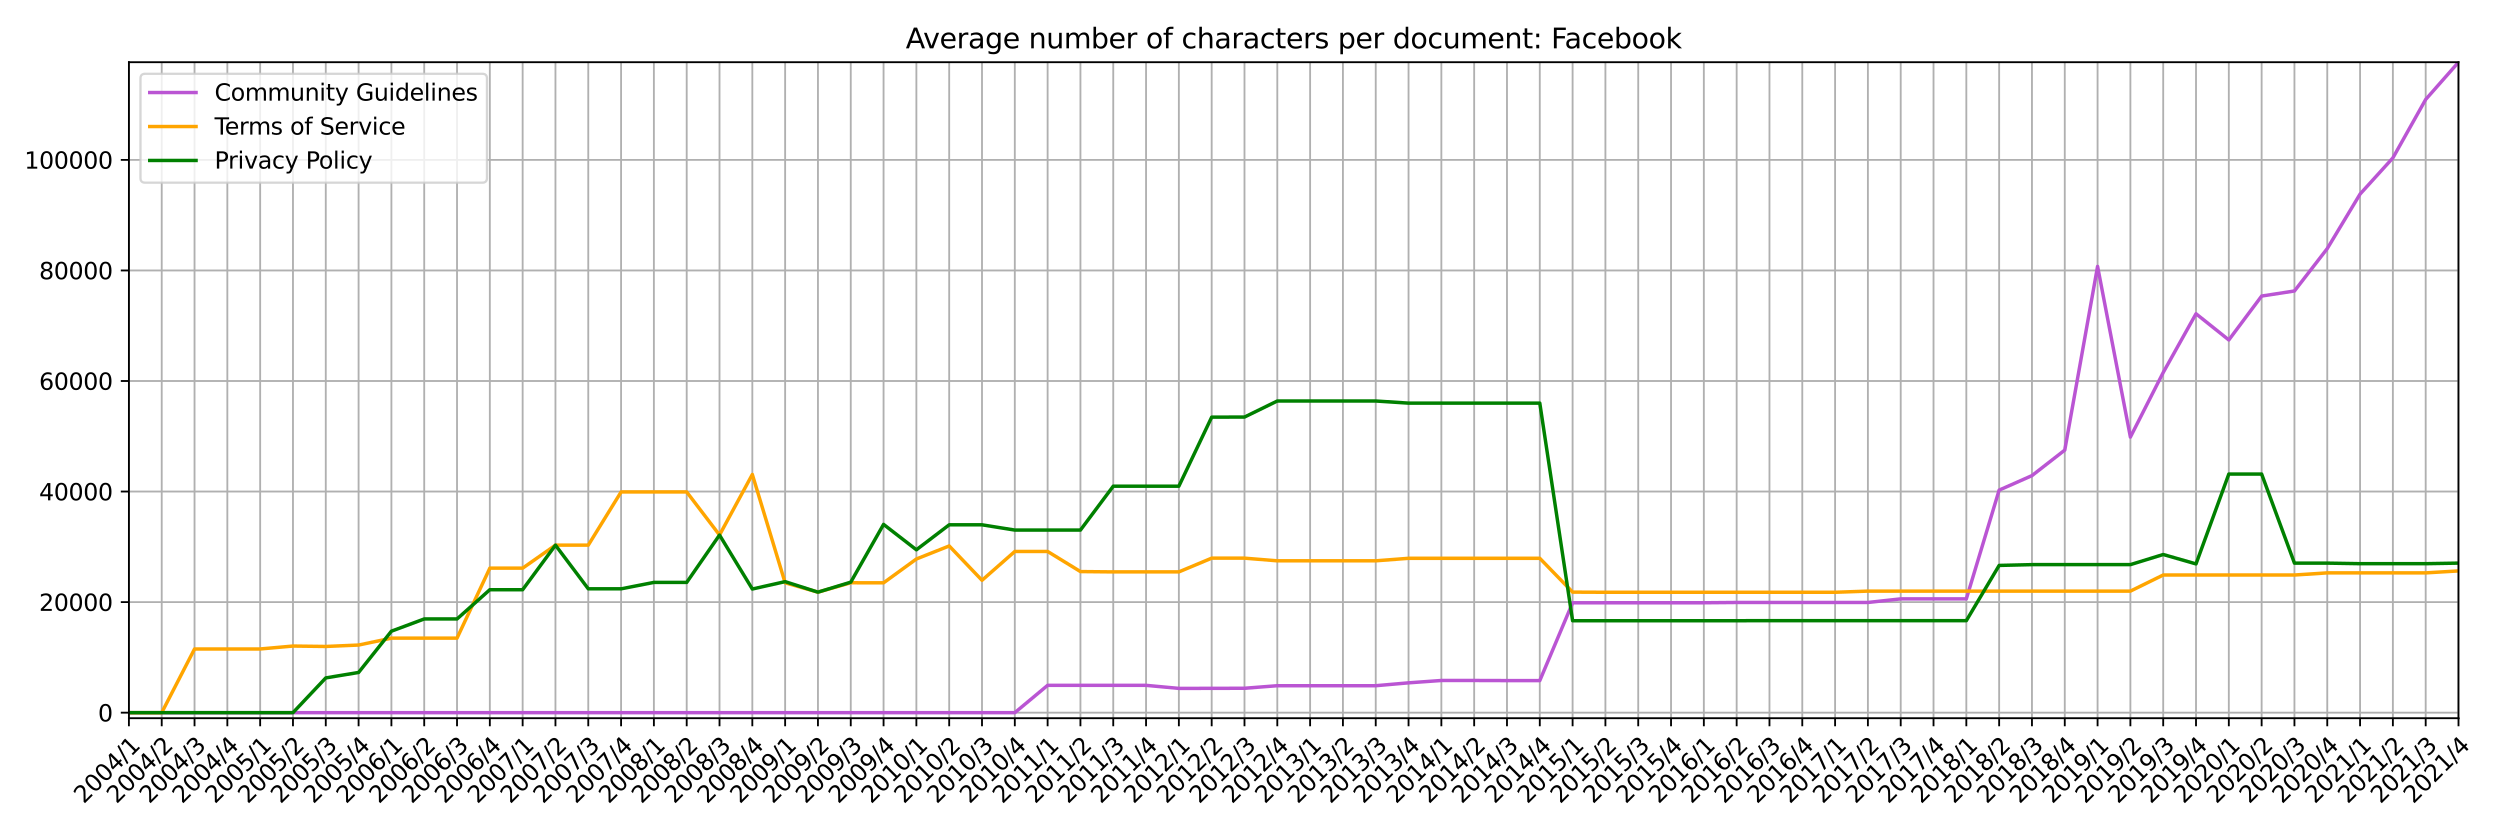 <?xml version="1.0" encoding="utf-8" standalone="no"?>
<!DOCTYPE svg PUBLIC "-//W3C//DTD SVG 1.1//EN"
  "http://www.w3.org/Graphics/SVG/1.1/DTD/svg11.dtd">
<svg xmlns:xlink="http://www.w3.org/1999/xlink" width="1080pt" height="360pt" viewBox="0 0 1080 360" xmlns="http://www.w3.org/2000/svg" version="1.1">
 <defs>
  <style type="text/css">*{stroke-linejoin: round; stroke-linecap: butt}</style>
 </defs>
 <g id="figure_1">
  <g id="patch_1">
   <path d="M 0 360 
L 1080 360 
L 1080 0 
L 0 0 
z
" style="fill: #ffffff"/>
  </g>
  <g id="axes_1">
   <g id="patch_2">
    <path d="M 55.69 310.253 
L 1062.072 310.253 
L 1062.072 26.88 
L 55.69 26.88 
z
" style="fill: #ffffff"/>
   </g>
   <g id="matplotlib.axis_1">
    <g id="xtick_1">
     <g id="line2d_1">
      <path d="M 55.69 310.253 
L 55.69 26.88 
" clip-path="url(#p42c2926186)" style="fill: none; stroke: #b0b0b0; stroke-width: 0.8; stroke-linecap: square"/>
     </g>
     <g id="line2d_2">
      <defs>
       <path id="m7d7774e260" d="M 0 0 
L 0 3.5 
" style="stroke: #000000; stroke-width: 0.8"/>
      </defs>
      <g>
       <use xlink:href="#m7d7774e260" x="55.69" y="310.253" style="stroke: #000000; stroke-width: 0.8"/>
      </g>
     </g>
     <g id="text_1">
      <!-- 2004/1 -->
      <g transform="translate(36.186 347.503) rotate(-45) scale(0.1 -0.1)">
       <defs>
        <path id="DejaVuSans-32" d="M 1228 531 
L 3431 531 
L 3431 0 
L 469 0 
L 469 531 
Q 828 903 1448 1529 
Q 2069 2156 2228 2338 
Q 2531 2678 2651 2914 
Q 2772 3150 2772 3378 
Q 2772 3750 2511 3984 
Q 2250 4219 1831 4219 
Q 1534 4219 1204 4116 
Q 875 4013 500 3803 
L 500 4441 
Q 881 4594 1212 4672 
Q 1544 4750 1819 4750 
Q 2544 4750 2975 4387 
Q 3406 4025 3406 3419 
Q 3406 3131 3298 2873 
Q 3191 2616 2906 2266 
Q 2828 2175 2409 1742 
Q 1991 1309 1228 531 
z
" transform="scale(0.016)"/>
        <path id="DejaVuSans-30" d="M 2034 4250 
Q 1547 4250 1301 3770 
Q 1056 3291 1056 2328 
Q 1056 1369 1301 889 
Q 1547 409 2034 409 
Q 2525 409 2770 889 
Q 3016 1369 3016 2328 
Q 3016 3291 2770 3770 
Q 2525 4250 2034 4250 
z
M 2034 4750 
Q 2819 4750 3233 4129 
Q 3647 3509 3647 2328 
Q 3647 1150 3233 529 
Q 2819 -91 2034 -91 
Q 1250 -91 836 529 
Q 422 1150 422 2328 
Q 422 3509 836 4129 
Q 1250 4750 2034 4750 
z
" transform="scale(0.016)"/>
        <path id="DejaVuSans-34" d="M 2419 4116 
L 825 1625 
L 2419 1625 
L 2419 4116 
z
M 2253 4666 
L 3047 4666 
L 3047 1625 
L 3713 1625 
L 3713 1100 
L 3047 1100 
L 3047 0 
L 2419 0 
L 2419 1100 
L 313 1100 
L 313 1709 
L 2253 4666 
z
" transform="scale(0.016)"/>
        <path id="DejaVuSans-2f" d="M 1625 4666 
L 2156 4666 
L 531 -594 
L 0 -594 
L 1625 4666 
z
" transform="scale(0.016)"/>
        <path id="DejaVuSans-31" d="M 794 531 
L 1825 531 
L 1825 4091 
L 703 3866 
L 703 4441 
L 1819 4666 
L 2450 4666 
L 2450 531 
L 3481 531 
L 3481 0 
L 794 0 
L 794 531 
z
" transform="scale(0.016)"/>
       </defs>
       <use xlink:href="#DejaVuSans-32"/>
       <use xlink:href="#DejaVuSans-30" x="63.623"/>
       <use xlink:href="#DejaVuSans-30" x="127.246"/>
       <use xlink:href="#DejaVuSans-34" x="190.869"/>
       <use xlink:href="#DejaVuSans-2f" x="254.492"/>
       <use xlink:href="#DejaVuSans-31" x="288.184"/>
      </g>
     </g>
    </g>
    <g id="xtick_2">
     <g id="line2d_3">
      <path d="M 69.864 310.253 
L 69.864 26.88 
" clip-path="url(#p42c2926186)" style="fill: none; stroke: #b0b0b0; stroke-width: 0.8; stroke-linecap: square"/>
     </g>
     <g id="line2d_4">
      <g>
       <use xlink:href="#m7d7774e260" x="69.864" y="310.253" style="stroke: #000000; stroke-width: 0.8"/>
      </g>
     </g>
     <g id="text_2">
      <!-- 2004/2 -->
      <g transform="translate(50.36 347.503) rotate(-45) scale(0.1 -0.1)">
       <use xlink:href="#DejaVuSans-32"/>
       <use xlink:href="#DejaVuSans-30" x="63.623"/>
       <use xlink:href="#DejaVuSans-30" x="127.246"/>
       <use xlink:href="#DejaVuSans-34" x="190.869"/>
       <use xlink:href="#DejaVuSans-2f" x="254.492"/>
       <use xlink:href="#DejaVuSans-32" x="288.184"/>
      </g>
     </g>
    </g>
    <g id="xtick_3">
     <g id="line2d_5">
      <path d="M 84.039 310.253 
L 84.039 26.88 
" clip-path="url(#p42c2926186)" style="fill: none; stroke: #b0b0b0; stroke-width: 0.8; stroke-linecap: square"/>
     </g>
     <g id="line2d_6">
      <g>
       <use xlink:href="#m7d7774e260" x="84.039" y="310.253" style="stroke: #000000; stroke-width: 0.8"/>
      </g>
     </g>
     <g id="text_3">
      <!-- 2004/3 -->
      <g transform="translate(64.535 347.503) rotate(-45) scale(0.1 -0.1)">
       <defs>
        <path id="DejaVuSans-33" d="M 2597 2516 
Q 3050 2419 3304 2112 
Q 3559 1806 3559 1356 
Q 3559 666 3084 287 
Q 2609 -91 1734 -91 
Q 1441 -91 1130 -33 
Q 819 25 488 141 
L 488 750 
Q 750 597 1062 519 
Q 1375 441 1716 441 
Q 2309 441 2620 675 
Q 2931 909 2931 1356 
Q 2931 1769 2642 2001 
Q 2353 2234 1838 2234 
L 1294 2234 
L 1294 2753 
L 1863 2753 
Q 2328 2753 2575 2939 
Q 2822 3125 2822 3475 
Q 2822 3834 2567 4026 
Q 2313 4219 1838 4219 
Q 1578 4219 1281 4162 
Q 984 4106 628 3988 
L 628 4550 
Q 988 4650 1302 4700 
Q 1616 4750 1894 4750 
Q 2613 4750 3031 4423 
Q 3450 4097 3450 3541 
Q 3450 3153 3228 2886 
Q 3006 2619 2597 2516 
z
" transform="scale(0.016)"/>
       </defs>
       <use xlink:href="#DejaVuSans-32"/>
       <use xlink:href="#DejaVuSans-30" x="63.623"/>
       <use xlink:href="#DejaVuSans-30" x="127.246"/>
       <use xlink:href="#DejaVuSans-34" x="190.869"/>
       <use xlink:href="#DejaVuSans-2f" x="254.492"/>
       <use xlink:href="#DejaVuSans-33" x="288.184"/>
      </g>
     </g>
    </g>
    <g id="xtick_4">
     <g id="line2d_7">
      <path d="M 98.213 310.253 
L 98.213 26.88 
" clip-path="url(#p42c2926186)" style="fill: none; stroke: #b0b0b0; stroke-width: 0.8; stroke-linecap: square"/>
     </g>
     <g id="line2d_8">
      <g>
       <use xlink:href="#m7d7774e260" x="98.213" y="310.253" style="stroke: #000000; stroke-width: 0.8"/>
      </g>
     </g>
     <g id="text_4">
      <!-- 2004/4 -->
      <g transform="translate(78.709 347.503) rotate(-45) scale(0.1 -0.1)">
       <use xlink:href="#DejaVuSans-32"/>
       <use xlink:href="#DejaVuSans-30" x="63.623"/>
       <use xlink:href="#DejaVuSans-30" x="127.246"/>
       <use xlink:href="#DejaVuSans-34" x="190.869"/>
       <use xlink:href="#DejaVuSans-2f" x="254.492"/>
       <use xlink:href="#DejaVuSans-34" x="288.184"/>
      </g>
     </g>
    </g>
    <g id="xtick_5">
     <g id="line2d_9">
      <path d="M 112.388 310.253 
L 112.388 26.88 
" clip-path="url(#p42c2926186)" style="fill: none; stroke: #b0b0b0; stroke-width: 0.8; stroke-linecap: square"/>
     </g>
     <g id="line2d_10">
      <g>
       <use xlink:href="#m7d7774e260" x="112.388" y="310.253" style="stroke: #000000; stroke-width: 0.8"/>
      </g>
     </g>
     <g id="text_5">
      <!-- 2005/1 -->
      <g transform="translate(92.884 347.503) rotate(-45) scale(0.1 -0.1)">
       <defs>
        <path id="DejaVuSans-35" d="M 691 4666 
L 3169 4666 
L 3169 4134 
L 1269 4134 
L 1269 2991 
Q 1406 3038 1543 3061 
Q 1681 3084 1819 3084 
Q 2600 3084 3056 2656 
Q 3513 2228 3513 1497 
Q 3513 744 3044 326 
Q 2575 -91 1722 -91 
Q 1428 -91 1123 -41 
Q 819 9 494 109 
L 494 744 
Q 775 591 1075 516 
Q 1375 441 1709 441 
Q 2250 441 2565 725 
Q 2881 1009 2881 1497 
Q 2881 1984 2565 2268 
Q 2250 2553 1709 2553 
Q 1456 2553 1204 2497 
Q 953 2441 691 2322 
L 691 4666 
z
" transform="scale(0.016)"/>
       </defs>
       <use xlink:href="#DejaVuSans-32"/>
       <use xlink:href="#DejaVuSans-30" x="63.623"/>
       <use xlink:href="#DejaVuSans-30" x="127.246"/>
       <use xlink:href="#DejaVuSans-35" x="190.869"/>
       <use xlink:href="#DejaVuSans-2f" x="254.492"/>
       <use xlink:href="#DejaVuSans-31" x="288.184"/>
      </g>
     </g>
    </g>
    <g id="xtick_6">
     <g id="line2d_11">
      <path d="M 126.562 310.253 
L 126.562 26.88 
" clip-path="url(#p42c2926186)" style="fill: none; stroke: #b0b0b0; stroke-width: 0.8; stroke-linecap: square"/>
     </g>
     <g id="line2d_12">
      <g>
       <use xlink:href="#m7d7774e260" x="126.562" y="310.253" style="stroke: #000000; stroke-width: 0.8"/>
      </g>
     </g>
     <g id="text_6">
      <!-- 2005/2 -->
      <g transform="translate(107.058 347.503) rotate(-45) scale(0.1 -0.1)">
       <use xlink:href="#DejaVuSans-32"/>
       <use xlink:href="#DejaVuSans-30" x="63.623"/>
       <use xlink:href="#DejaVuSans-30" x="127.246"/>
       <use xlink:href="#DejaVuSans-35" x="190.869"/>
       <use xlink:href="#DejaVuSans-2f" x="254.492"/>
       <use xlink:href="#DejaVuSans-32" x="288.184"/>
      </g>
     </g>
    </g>
    <g id="xtick_7">
     <g id="line2d_13">
      <path d="M 140.736 310.253 
L 140.736 26.88 
" clip-path="url(#p42c2926186)" style="fill: none; stroke: #b0b0b0; stroke-width: 0.8; stroke-linecap: square"/>
     </g>
     <g id="line2d_14">
      <g>
       <use xlink:href="#m7d7774e260" x="140.736" y="310.253" style="stroke: #000000; stroke-width: 0.8"/>
      </g>
     </g>
     <g id="text_7">
      <!-- 2005/3 -->
      <g transform="translate(121.232 347.503) rotate(-45) scale(0.1 -0.1)">
       <use xlink:href="#DejaVuSans-32"/>
       <use xlink:href="#DejaVuSans-30" x="63.623"/>
       <use xlink:href="#DejaVuSans-30" x="127.246"/>
       <use xlink:href="#DejaVuSans-35" x="190.869"/>
       <use xlink:href="#DejaVuSans-2f" x="254.492"/>
       <use xlink:href="#DejaVuSans-33" x="288.184"/>
      </g>
     </g>
    </g>
    <g id="xtick_8">
     <g id="line2d_15">
      <path d="M 154.911 310.253 
L 154.911 26.88 
" clip-path="url(#p42c2926186)" style="fill: none; stroke: #b0b0b0; stroke-width: 0.8; stroke-linecap: square"/>
     </g>
     <g id="line2d_16">
      <g>
       <use xlink:href="#m7d7774e260" x="154.911" y="310.253" style="stroke: #000000; stroke-width: 0.8"/>
      </g>
     </g>
     <g id="text_8">
      <!-- 2005/4 -->
      <g transform="translate(135.407 347.503) rotate(-45) scale(0.1 -0.1)">
       <use xlink:href="#DejaVuSans-32"/>
       <use xlink:href="#DejaVuSans-30" x="63.623"/>
       <use xlink:href="#DejaVuSans-30" x="127.246"/>
       <use xlink:href="#DejaVuSans-35" x="190.869"/>
       <use xlink:href="#DejaVuSans-2f" x="254.492"/>
       <use xlink:href="#DejaVuSans-34" x="288.184"/>
      </g>
     </g>
    </g>
    <g id="xtick_9">
     <g id="line2d_17">
      <path d="M 169.085 310.253 
L 169.085 26.88 
" clip-path="url(#p42c2926186)" style="fill: none; stroke: #b0b0b0; stroke-width: 0.8; stroke-linecap: square"/>
     </g>
     <g id="line2d_18">
      <g>
       <use xlink:href="#m7d7774e260" x="169.085" y="310.253" style="stroke: #000000; stroke-width: 0.8"/>
      </g>
     </g>
     <g id="text_9">
      <!-- 2006/1 -->
      <g transform="translate(149.581 347.503) rotate(-45) scale(0.1 -0.1)">
       <defs>
        <path id="DejaVuSans-36" d="M 2113 2584 
Q 1688 2584 1439 2293 
Q 1191 2003 1191 1497 
Q 1191 994 1439 701 
Q 1688 409 2113 409 
Q 2538 409 2786 701 
Q 3034 994 3034 1497 
Q 3034 2003 2786 2293 
Q 2538 2584 2113 2584 
z
M 3366 4563 
L 3366 3988 
Q 3128 4100 2886 4159 
Q 2644 4219 2406 4219 
Q 1781 4219 1451 3797 
Q 1122 3375 1075 2522 
Q 1259 2794 1537 2939 
Q 1816 3084 2150 3084 
Q 2853 3084 3261 2657 
Q 3669 2231 3669 1497 
Q 3669 778 3244 343 
Q 2819 -91 2113 -91 
Q 1303 -91 875 529 
Q 447 1150 447 2328 
Q 447 3434 972 4092 
Q 1497 4750 2381 4750 
Q 2619 4750 2861 4703 
Q 3103 4656 3366 4563 
z
" transform="scale(0.016)"/>
       </defs>
       <use xlink:href="#DejaVuSans-32"/>
       <use xlink:href="#DejaVuSans-30" x="63.623"/>
       <use xlink:href="#DejaVuSans-30" x="127.246"/>
       <use xlink:href="#DejaVuSans-36" x="190.869"/>
       <use xlink:href="#DejaVuSans-2f" x="254.492"/>
       <use xlink:href="#DejaVuSans-31" x="288.184"/>
      </g>
     </g>
    </g>
    <g id="xtick_10">
     <g id="line2d_19">
      <path d="M 183.26 310.253 
L 183.26 26.88 
" clip-path="url(#p42c2926186)" style="fill: none; stroke: #b0b0b0; stroke-width: 0.8; stroke-linecap: square"/>
     </g>
     <g id="line2d_20">
      <g>
       <use xlink:href="#m7d7774e260" x="183.26" y="310.253" style="stroke: #000000; stroke-width: 0.8"/>
      </g>
     </g>
     <g id="text_10">
      <!-- 2006/2 -->
      <g transform="translate(163.756 347.503) rotate(-45) scale(0.1 -0.1)">
       <use xlink:href="#DejaVuSans-32"/>
       <use xlink:href="#DejaVuSans-30" x="63.623"/>
       <use xlink:href="#DejaVuSans-30" x="127.246"/>
       <use xlink:href="#DejaVuSans-36" x="190.869"/>
       <use xlink:href="#DejaVuSans-2f" x="254.492"/>
       <use xlink:href="#DejaVuSans-32" x="288.184"/>
      </g>
     </g>
    </g>
    <g id="xtick_11">
     <g id="line2d_21">
      <path d="M 197.434 310.253 
L 197.434 26.88 
" clip-path="url(#p42c2926186)" style="fill: none; stroke: #b0b0b0; stroke-width: 0.8; stroke-linecap: square"/>
     </g>
     <g id="line2d_22">
      <g>
       <use xlink:href="#m7d7774e260" x="197.434" y="310.253" style="stroke: #000000; stroke-width: 0.8"/>
      </g>
     </g>
     <g id="text_11">
      <!-- 2006/3 -->
      <g transform="translate(177.93 347.503) rotate(-45) scale(0.1 -0.1)">
       <use xlink:href="#DejaVuSans-32"/>
       <use xlink:href="#DejaVuSans-30" x="63.623"/>
       <use xlink:href="#DejaVuSans-30" x="127.246"/>
       <use xlink:href="#DejaVuSans-36" x="190.869"/>
       <use xlink:href="#DejaVuSans-2f" x="254.492"/>
       <use xlink:href="#DejaVuSans-33" x="288.184"/>
      </g>
     </g>
    </g>
    <g id="xtick_12">
     <g id="line2d_23">
      <path d="M 211.608 310.253 
L 211.608 26.88 
" clip-path="url(#p42c2926186)" style="fill: none; stroke: #b0b0b0; stroke-width: 0.8; stroke-linecap: square"/>
     </g>
     <g id="line2d_24">
      <g>
       <use xlink:href="#m7d7774e260" x="211.608" y="310.253" style="stroke: #000000; stroke-width: 0.8"/>
      </g>
     </g>
     <g id="text_12">
      <!-- 2006/4 -->
      <g transform="translate(192.104 347.503) rotate(-45) scale(0.1 -0.1)">
       <use xlink:href="#DejaVuSans-32"/>
       <use xlink:href="#DejaVuSans-30" x="63.623"/>
       <use xlink:href="#DejaVuSans-30" x="127.246"/>
       <use xlink:href="#DejaVuSans-36" x="190.869"/>
       <use xlink:href="#DejaVuSans-2f" x="254.492"/>
       <use xlink:href="#DejaVuSans-34" x="288.184"/>
      </g>
     </g>
    </g>
    <g id="xtick_13">
     <g id="line2d_25">
      <path d="M 225.783 310.253 
L 225.783 26.88 
" clip-path="url(#p42c2926186)" style="fill: none; stroke: #b0b0b0; stroke-width: 0.8; stroke-linecap: square"/>
     </g>
     <g id="line2d_26">
      <g>
       <use xlink:href="#m7d7774e260" x="225.783" y="310.253" style="stroke: #000000; stroke-width: 0.8"/>
      </g>
     </g>
     <g id="text_13">
      <!-- 2007/1 -->
      <g transform="translate(206.279 347.503) rotate(-45) scale(0.1 -0.1)">
       <defs>
        <path id="DejaVuSans-37" d="M 525 4666 
L 3525 4666 
L 3525 4397 
L 1831 0 
L 1172 0 
L 2766 4134 
L 525 4134 
L 525 4666 
z
" transform="scale(0.016)"/>
       </defs>
       <use xlink:href="#DejaVuSans-32"/>
       <use xlink:href="#DejaVuSans-30" x="63.623"/>
       <use xlink:href="#DejaVuSans-30" x="127.246"/>
       <use xlink:href="#DejaVuSans-37" x="190.869"/>
       <use xlink:href="#DejaVuSans-2f" x="254.492"/>
       <use xlink:href="#DejaVuSans-31" x="288.184"/>
      </g>
     </g>
    </g>
    <g id="xtick_14">
     <g id="line2d_27">
      <path d="M 239.957 310.253 
L 239.957 26.88 
" clip-path="url(#p42c2926186)" style="fill: none; stroke: #b0b0b0; stroke-width: 0.8; stroke-linecap: square"/>
     </g>
     <g id="line2d_28">
      <g>
       <use xlink:href="#m7d7774e260" x="239.957" y="310.253" style="stroke: #000000; stroke-width: 0.8"/>
      </g>
     </g>
     <g id="text_14">
      <!-- 2007/2 -->
      <g transform="translate(220.453 347.503) rotate(-45) scale(0.1 -0.1)">
       <use xlink:href="#DejaVuSans-32"/>
       <use xlink:href="#DejaVuSans-30" x="63.623"/>
       <use xlink:href="#DejaVuSans-30" x="127.246"/>
       <use xlink:href="#DejaVuSans-37" x="190.869"/>
       <use xlink:href="#DejaVuSans-2f" x="254.492"/>
       <use xlink:href="#DejaVuSans-32" x="288.184"/>
      </g>
     </g>
    </g>
    <g id="xtick_15">
     <g id="line2d_29">
      <path d="M 254.132 310.253 
L 254.132 26.88 
" clip-path="url(#p42c2926186)" style="fill: none; stroke: #b0b0b0; stroke-width: 0.8; stroke-linecap: square"/>
     </g>
     <g id="line2d_30">
      <g>
       <use xlink:href="#m7d7774e260" x="254.132" y="310.253" style="stroke: #000000; stroke-width: 0.8"/>
      </g>
     </g>
     <g id="text_15">
      <!-- 2007/3 -->
      <g transform="translate(234.628 347.503) rotate(-45) scale(0.1 -0.1)">
       <use xlink:href="#DejaVuSans-32"/>
       <use xlink:href="#DejaVuSans-30" x="63.623"/>
       <use xlink:href="#DejaVuSans-30" x="127.246"/>
       <use xlink:href="#DejaVuSans-37" x="190.869"/>
       <use xlink:href="#DejaVuSans-2f" x="254.492"/>
       <use xlink:href="#DejaVuSans-33" x="288.184"/>
      </g>
     </g>
    </g>
    <g id="xtick_16">
     <g id="line2d_31">
      <path d="M 268.306 310.253 
L 268.306 26.88 
" clip-path="url(#p42c2926186)" style="fill: none; stroke: #b0b0b0; stroke-width: 0.8; stroke-linecap: square"/>
     </g>
     <g id="line2d_32">
      <g>
       <use xlink:href="#m7d7774e260" x="268.306" y="310.253" style="stroke: #000000; stroke-width: 0.8"/>
      </g>
     </g>
     <g id="text_16">
      <!-- 2007/4 -->
      <g transform="translate(248.802 347.503) rotate(-45) scale(0.1 -0.1)">
       <use xlink:href="#DejaVuSans-32"/>
       <use xlink:href="#DejaVuSans-30" x="63.623"/>
       <use xlink:href="#DejaVuSans-30" x="127.246"/>
       <use xlink:href="#DejaVuSans-37" x="190.869"/>
       <use xlink:href="#DejaVuSans-2f" x="254.492"/>
       <use xlink:href="#DejaVuSans-34" x="288.184"/>
      </g>
     </g>
    </g>
    <g id="xtick_17">
     <g id="line2d_33">
      <path d="M 282.48 310.253 
L 282.48 26.88 
" clip-path="url(#p42c2926186)" style="fill: none; stroke: #b0b0b0; stroke-width: 0.8; stroke-linecap: square"/>
     </g>
     <g id="line2d_34">
      <g>
       <use xlink:href="#m7d7774e260" x="282.48" y="310.253" style="stroke: #000000; stroke-width: 0.8"/>
      </g>
     </g>
     <g id="text_17">
      <!-- 2008/1 -->
      <g transform="translate(262.976 347.503) rotate(-45) scale(0.1 -0.1)">
       <defs>
        <path id="DejaVuSans-38" d="M 2034 2216 
Q 1584 2216 1326 1975 
Q 1069 1734 1069 1313 
Q 1069 891 1326 650 
Q 1584 409 2034 409 
Q 2484 409 2743 651 
Q 3003 894 3003 1313 
Q 3003 1734 2745 1975 
Q 2488 2216 2034 2216 
z
M 1403 2484 
Q 997 2584 770 2862 
Q 544 3141 544 3541 
Q 544 4100 942 4425 
Q 1341 4750 2034 4750 
Q 2731 4750 3128 4425 
Q 3525 4100 3525 3541 
Q 3525 3141 3298 2862 
Q 3072 2584 2669 2484 
Q 3125 2378 3379 2068 
Q 3634 1759 3634 1313 
Q 3634 634 3220 271 
Q 2806 -91 2034 -91 
Q 1263 -91 848 271 
Q 434 634 434 1313 
Q 434 1759 690 2068 
Q 947 2378 1403 2484 
z
M 1172 3481 
Q 1172 3119 1398 2916 
Q 1625 2713 2034 2713 
Q 2441 2713 2670 2916 
Q 2900 3119 2900 3481 
Q 2900 3844 2670 4047 
Q 2441 4250 2034 4250 
Q 1625 4250 1398 4047 
Q 1172 3844 1172 3481 
z
" transform="scale(0.016)"/>
       </defs>
       <use xlink:href="#DejaVuSans-32"/>
       <use xlink:href="#DejaVuSans-30" x="63.623"/>
       <use xlink:href="#DejaVuSans-30" x="127.246"/>
       <use xlink:href="#DejaVuSans-38" x="190.869"/>
       <use xlink:href="#DejaVuSans-2f" x="254.492"/>
       <use xlink:href="#DejaVuSans-31" x="288.184"/>
      </g>
     </g>
    </g>
    <g id="xtick_18">
     <g id="line2d_35">
      <path d="M 296.655 310.253 
L 296.655 26.88 
" clip-path="url(#p42c2926186)" style="fill: none; stroke: #b0b0b0; stroke-width: 0.8; stroke-linecap: square"/>
     </g>
     <g id="line2d_36">
      <g>
       <use xlink:href="#m7d7774e260" x="296.655" y="310.253" style="stroke: #000000; stroke-width: 0.8"/>
      </g>
     </g>
     <g id="text_18">
      <!-- 2008/2 -->
      <g transform="translate(277.151 347.503) rotate(-45) scale(0.1 -0.1)">
       <use xlink:href="#DejaVuSans-32"/>
       <use xlink:href="#DejaVuSans-30" x="63.623"/>
       <use xlink:href="#DejaVuSans-30" x="127.246"/>
       <use xlink:href="#DejaVuSans-38" x="190.869"/>
       <use xlink:href="#DejaVuSans-2f" x="254.492"/>
       <use xlink:href="#DejaVuSans-32" x="288.184"/>
      </g>
     </g>
    </g>
    <g id="xtick_19">
     <g id="line2d_37">
      <path d="M 310.829 310.253 
L 310.829 26.88 
" clip-path="url(#p42c2926186)" style="fill: none; stroke: #b0b0b0; stroke-width: 0.8; stroke-linecap: square"/>
     </g>
     <g id="line2d_38">
      <g>
       <use xlink:href="#m7d7774e260" x="310.829" y="310.253" style="stroke: #000000; stroke-width: 0.8"/>
      </g>
     </g>
     <g id="text_19">
      <!-- 2008/3 -->
      <g transform="translate(291.325 347.503) rotate(-45) scale(0.1 -0.1)">
       <use xlink:href="#DejaVuSans-32"/>
       <use xlink:href="#DejaVuSans-30" x="63.623"/>
       <use xlink:href="#DejaVuSans-30" x="127.246"/>
       <use xlink:href="#DejaVuSans-38" x="190.869"/>
       <use xlink:href="#DejaVuSans-2f" x="254.492"/>
       <use xlink:href="#DejaVuSans-33" x="288.184"/>
      </g>
     </g>
    </g>
    <g id="xtick_20">
     <g id="line2d_39">
      <path d="M 325.004 310.253 
L 325.004 26.88 
" clip-path="url(#p42c2926186)" style="fill: none; stroke: #b0b0b0; stroke-width: 0.8; stroke-linecap: square"/>
     </g>
     <g id="line2d_40">
      <g>
       <use xlink:href="#m7d7774e260" x="325.004" y="310.253" style="stroke: #000000; stroke-width: 0.8"/>
      </g>
     </g>
     <g id="text_20">
      <!-- 2008/4 -->
      <g transform="translate(305.5 347.503) rotate(-45) scale(0.1 -0.1)">
       <use xlink:href="#DejaVuSans-32"/>
       <use xlink:href="#DejaVuSans-30" x="63.623"/>
       <use xlink:href="#DejaVuSans-30" x="127.246"/>
       <use xlink:href="#DejaVuSans-38" x="190.869"/>
       <use xlink:href="#DejaVuSans-2f" x="254.492"/>
       <use xlink:href="#DejaVuSans-34" x="288.184"/>
      </g>
     </g>
    </g>
    <g id="xtick_21">
     <g id="line2d_41">
      <path d="M 339.178 310.253 
L 339.178 26.88 
" clip-path="url(#p42c2926186)" style="fill: none; stroke: #b0b0b0; stroke-width: 0.8; stroke-linecap: square"/>
     </g>
     <g id="line2d_42">
      <g>
       <use xlink:href="#m7d7774e260" x="339.178" y="310.253" style="stroke: #000000; stroke-width: 0.8"/>
      </g>
     </g>
     <g id="text_21">
      <!-- 2009/1 -->
      <g transform="translate(319.674 347.503) rotate(-45) scale(0.1 -0.1)">
       <defs>
        <path id="DejaVuSans-39" d="M 703 97 
L 703 672 
Q 941 559 1184 500 
Q 1428 441 1663 441 
Q 2288 441 2617 861 
Q 2947 1281 2994 2138 
Q 2813 1869 2534 1725 
Q 2256 1581 1919 1581 
Q 1219 1581 811 2004 
Q 403 2428 403 3163 
Q 403 3881 828 4315 
Q 1253 4750 1959 4750 
Q 2769 4750 3195 4129 
Q 3622 3509 3622 2328 
Q 3622 1225 3098 567 
Q 2575 -91 1691 -91 
Q 1453 -91 1209 -44 
Q 966 3 703 97 
z
M 1959 2075 
Q 2384 2075 2632 2365 
Q 2881 2656 2881 3163 
Q 2881 3666 2632 3958 
Q 2384 4250 1959 4250 
Q 1534 4250 1286 3958 
Q 1038 3666 1038 3163 
Q 1038 2656 1286 2365 
Q 1534 2075 1959 2075 
z
" transform="scale(0.016)"/>
       </defs>
       <use xlink:href="#DejaVuSans-32"/>
       <use xlink:href="#DejaVuSans-30" x="63.623"/>
       <use xlink:href="#DejaVuSans-30" x="127.246"/>
       <use xlink:href="#DejaVuSans-39" x="190.869"/>
       <use xlink:href="#DejaVuSans-2f" x="254.492"/>
       <use xlink:href="#DejaVuSans-31" x="288.184"/>
      </g>
     </g>
    </g>
    <g id="xtick_22">
     <g id="line2d_43">
      <path d="M 353.352 310.253 
L 353.352 26.88 
" clip-path="url(#p42c2926186)" style="fill: none; stroke: #b0b0b0; stroke-width: 0.8; stroke-linecap: square"/>
     </g>
     <g id="line2d_44">
      <g>
       <use xlink:href="#m7d7774e260" x="353.352" y="310.253" style="stroke: #000000; stroke-width: 0.8"/>
      </g>
     </g>
     <g id="text_22">
      <!-- 2009/2 -->
      <g transform="translate(333.848 347.503) rotate(-45) scale(0.1 -0.1)">
       <use xlink:href="#DejaVuSans-32"/>
       <use xlink:href="#DejaVuSans-30" x="63.623"/>
       <use xlink:href="#DejaVuSans-30" x="127.246"/>
       <use xlink:href="#DejaVuSans-39" x="190.869"/>
       <use xlink:href="#DejaVuSans-2f" x="254.492"/>
       <use xlink:href="#DejaVuSans-32" x="288.184"/>
      </g>
     </g>
    </g>
    <g id="xtick_23">
     <g id="line2d_45">
      <path d="M 367.527 310.253 
L 367.527 26.88 
" clip-path="url(#p42c2926186)" style="fill: none; stroke: #b0b0b0; stroke-width: 0.8; stroke-linecap: square"/>
     </g>
     <g id="line2d_46">
      <g>
       <use xlink:href="#m7d7774e260" x="367.527" y="310.253" style="stroke: #000000; stroke-width: 0.8"/>
      </g>
     </g>
     <g id="text_23">
      <!-- 2009/3 -->
      <g transform="translate(348.023 347.503) rotate(-45) scale(0.1 -0.1)">
       <use xlink:href="#DejaVuSans-32"/>
       <use xlink:href="#DejaVuSans-30" x="63.623"/>
       <use xlink:href="#DejaVuSans-30" x="127.246"/>
       <use xlink:href="#DejaVuSans-39" x="190.869"/>
       <use xlink:href="#DejaVuSans-2f" x="254.492"/>
       <use xlink:href="#DejaVuSans-33" x="288.184"/>
      </g>
     </g>
    </g>
    <g id="xtick_24">
     <g id="line2d_47">
      <path d="M 381.701 310.253 
L 381.701 26.88 
" clip-path="url(#p42c2926186)" style="fill: none; stroke: #b0b0b0; stroke-width: 0.8; stroke-linecap: square"/>
     </g>
     <g id="line2d_48">
      <g>
       <use xlink:href="#m7d7774e260" x="381.701" y="310.253" style="stroke: #000000; stroke-width: 0.8"/>
      </g>
     </g>
     <g id="text_24">
      <!-- 2009/4 -->
      <g transform="translate(362.197 347.503) rotate(-45) scale(0.1 -0.1)">
       <use xlink:href="#DejaVuSans-32"/>
       <use xlink:href="#DejaVuSans-30" x="63.623"/>
       <use xlink:href="#DejaVuSans-30" x="127.246"/>
       <use xlink:href="#DejaVuSans-39" x="190.869"/>
       <use xlink:href="#DejaVuSans-2f" x="254.492"/>
       <use xlink:href="#DejaVuSans-34" x="288.184"/>
      </g>
     </g>
    </g>
    <g id="xtick_25">
     <g id="line2d_49">
      <path d="M 395.876 310.253 
L 395.876 26.88 
" clip-path="url(#p42c2926186)" style="fill: none; stroke: #b0b0b0; stroke-width: 0.8; stroke-linecap: square"/>
     </g>
     <g id="line2d_50">
      <g>
       <use xlink:href="#m7d7774e260" x="395.876" y="310.253" style="stroke: #000000; stroke-width: 0.8"/>
      </g>
     </g>
     <g id="text_25">
      <!-- 2010/1 -->
      <g transform="translate(376.372 347.503) rotate(-45) scale(0.1 -0.1)">
       <use xlink:href="#DejaVuSans-32"/>
       <use xlink:href="#DejaVuSans-30" x="63.623"/>
       <use xlink:href="#DejaVuSans-31" x="127.246"/>
       <use xlink:href="#DejaVuSans-30" x="190.869"/>
       <use xlink:href="#DejaVuSans-2f" x="254.492"/>
       <use xlink:href="#DejaVuSans-31" x="288.184"/>
      </g>
     </g>
    </g>
    <g id="xtick_26">
     <g id="line2d_51">
      <path d="M 410.05 310.253 
L 410.05 26.88 
" clip-path="url(#p42c2926186)" style="fill: none; stroke: #b0b0b0; stroke-width: 0.8; stroke-linecap: square"/>
     </g>
     <g id="line2d_52">
      <g>
       <use xlink:href="#m7d7774e260" x="410.05" y="310.253" style="stroke: #000000; stroke-width: 0.8"/>
      </g>
     </g>
     <g id="text_26">
      <!-- 2010/2 -->
      <g transform="translate(390.546 347.503) rotate(-45) scale(0.1 -0.1)">
       <use xlink:href="#DejaVuSans-32"/>
       <use xlink:href="#DejaVuSans-30" x="63.623"/>
       <use xlink:href="#DejaVuSans-31" x="127.246"/>
       <use xlink:href="#DejaVuSans-30" x="190.869"/>
       <use xlink:href="#DejaVuSans-2f" x="254.492"/>
       <use xlink:href="#DejaVuSans-32" x="288.184"/>
      </g>
     </g>
    </g>
    <g id="xtick_27">
     <g id="line2d_53">
      <path d="M 424.224 310.253 
L 424.224 26.88 
" clip-path="url(#p42c2926186)" style="fill: none; stroke: #b0b0b0; stroke-width: 0.8; stroke-linecap: square"/>
     </g>
     <g id="line2d_54">
      <g>
       <use xlink:href="#m7d7774e260" x="424.224" y="310.253" style="stroke: #000000; stroke-width: 0.8"/>
      </g>
     </g>
     <g id="text_27">
      <!-- 2010/3 -->
      <g transform="translate(404.72 347.503) rotate(-45) scale(0.1 -0.1)">
       <use xlink:href="#DejaVuSans-32"/>
       <use xlink:href="#DejaVuSans-30" x="63.623"/>
       <use xlink:href="#DejaVuSans-31" x="127.246"/>
       <use xlink:href="#DejaVuSans-30" x="190.869"/>
       <use xlink:href="#DejaVuSans-2f" x="254.492"/>
       <use xlink:href="#DejaVuSans-33" x="288.184"/>
      </g>
     </g>
    </g>
    <g id="xtick_28">
     <g id="line2d_55">
      <path d="M 438.399 310.253 
L 438.399 26.88 
" clip-path="url(#p42c2926186)" style="fill: none; stroke: #b0b0b0; stroke-width: 0.8; stroke-linecap: square"/>
     </g>
     <g id="line2d_56">
      <g>
       <use xlink:href="#m7d7774e260" x="438.399" y="310.253" style="stroke: #000000; stroke-width: 0.8"/>
      </g>
     </g>
     <g id="text_28">
      <!-- 2010/4 -->
      <g transform="translate(418.895 347.503) rotate(-45) scale(0.1 -0.1)">
       <use xlink:href="#DejaVuSans-32"/>
       <use xlink:href="#DejaVuSans-30" x="63.623"/>
       <use xlink:href="#DejaVuSans-31" x="127.246"/>
       <use xlink:href="#DejaVuSans-30" x="190.869"/>
       <use xlink:href="#DejaVuSans-2f" x="254.492"/>
       <use xlink:href="#DejaVuSans-34" x="288.184"/>
      </g>
     </g>
    </g>
    <g id="xtick_29">
     <g id="line2d_57">
      <path d="M 452.573 310.253 
L 452.573 26.88 
" clip-path="url(#p42c2926186)" style="fill: none; stroke: #b0b0b0; stroke-width: 0.8; stroke-linecap: square"/>
     </g>
     <g id="line2d_58">
      <g>
       <use xlink:href="#m7d7774e260" x="452.573" y="310.253" style="stroke: #000000; stroke-width: 0.8"/>
      </g>
     </g>
     <g id="text_29">
      <!-- 2011/1 -->
      <g transform="translate(433.069 347.503) rotate(-45) scale(0.1 -0.1)">
       <use xlink:href="#DejaVuSans-32"/>
       <use xlink:href="#DejaVuSans-30" x="63.623"/>
       <use xlink:href="#DejaVuSans-31" x="127.246"/>
       <use xlink:href="#DejaVuSans-31" x="190.869"/>
       <use xlink:href="#DejaVuSans-2f" x="254.492"/>
       <use xlink:href="#DejaVuSans-31" x="288.184"/>
      </g>
     </g>
    </g>
    <g id="xtick_30">
     <g id="line2d_59">
      <path d="M 466.748 310.253 
L 466.748 26.88 
" clip-path="url(#p42c2926186)" style="fill: none; stroke: #b0b0b0; stroke-width: 0.8; stroke-linecap: square"/>
     </g>
     <g id="line2d_60">
      <g>
       <use xlink:href="#m7d7774e260" x="466.748" y="310.253" style="stroke: #000000; stroke-width: 0.8"/>
      </g>
     </g>
     <g id="text_30">
      <!-- 2011/2 -->
      <g transform="translate(447.244 347.503) rotate(-45) scale(0.1 -0.1)">
       <use xlink:href="#DejaVuSans-32"/>
       <use xlink:href="#DejaVuSans-30" x="63.623"/>
       <use xlink:href="#DejaVuSans-31" x="127.246"/>
       <use xlink:href="#DejaVuSans-31" x="190.869"/>
       <use xlink:href="#DejaVuSans-2f" x="254.492"/>
       <use xlink:href="#DejaVuSans-32" x="288.184"/>
      </g>
     </g>
    </g>
    <g id="xtick_31">
     <g id="line2d_61">
      <path d="M 480.922 310.253 
L 480.922 26.88 
" clip-path="url(#p42c2926186)" style="fill: none; stroke: #b0b0b0; stroke-width: 0.8; stroke-linecap: square"/>
     </g>
     <g id="line2d_62">
      <g>
       <use xlink:href="#m7d7774e260" x="480.922" y="310.253" style="stroke: #000000; stroke-width: 0.8"/>
      </g>
     </g>
     <g id="text_31">
      <!-- 2011/3 -->
      <g transform="translate(461.418 347.503) rotate(-45) scale(0.1 -0.1)">
       <use xlink:href="#DejaVuSans-32"/>
       <use xlink:href="#DejaVuSans-30" x="63.623"/>
       <use xlink:href="#DejaVuSans-31" x="127.246"/>
       <use xlink:href="#DejaVuSans-31" x="190.869"/>
       <use xlink:href="#DejaVuSans-2f" x="254.492"/>
       <use xlink:href="#DejaVuSans-33" x="288.184"/>
      </g>
     </g>
    </g>
    <g id="xtick_32">
     <g id="line2d_63">
      <path d="M 495.096 310.253 
L 495.096 26.88 
" clip-path="url(#p42c2926186)" style="fill: none; stroke: #b0b0b0; stroke-width: 0.8; stroke-linecap: square"/>
     </g>
     <g id="line2d_64">
      <g>
       <use xlink:href="#m7d7774e260" x="495.096" y="310.253" style="stroke: #000000; stroke-width: 0.8"/>
      </g>
     </g>
     <g id="text_32">
      <!-- 2011/4 -->
      <g transform="translate(475.592 347.503) rotate(-45) scale(0.1 -0.1)">
       <use xlink:href="#DejaVuSans-32"/>
       <use xlink:href="#DejaVuSans-30" x="63.623"/>
       <use xlink:href="#DejaVuSans-31" x="127.246"/>
       <use xlink:href="#DejaVuSans-31" x="190.869"/>
       <use xlink:href="#DejaVuSans-2f" x="254.492"/>
       <use xlink:href="#DejaVuSans-34" x="288.184"/>
      </g>
     </g>
    </g>
    <g id="xtick_33">
     <g id="line2d_65">
      <path d="M 509.271 310.253 
L 509.271 26.88 
" clip-path="url(#p42c2926186)" style="fill: none; stroke: #b0b0b0; stroke-width: 0.8; stroke-linecap: square"/>
     </g>
     <g id="line2d_66">
      <g>
       <use xlink:href="#m7d7774e260" x="509.271" y="310.253" style="stroke: #000000; stroke-width: 0.8"/>
      </g>
     </g>
     <g id="text_33">
      <!-- 2012/1 -->
      <g transform="translate(489.767 347.503) rotate(-45) scale(0.1 -0.1)">
       <use xlink:href="#DejaVuSans-32"/>
       <use xlink:href="#DejaVuSans-30" x="63.623"/>
       <use xlink:href="#DejaVuSans-31" x="127.246"/>
       <use xlink:href="#DejaVuSans-32" x="190.869"/>
       <use xlink:href="#DejaVuSans-2f" x="254.492"/>
       <use xlink:href="#DejaVuSans-31" x="288.184"/>
      </g>
     </g>
    </g>
    <g id="xtick_34">
     <g id="line2d_67">
      <path d="M 523.445 310.253 
L 523.445 26.88 
" clip-path="url(#p42c2926186)" style="fill: none; stroke: #b0b0b0; stroke-width: 0.8; stroke-linecap: square"/>
     </g>
     <g id="line2d_68">
      <g>
       <use xlink:href="#m7d7774e260" x="523.445" y="310.253" style="stroke: #000000; stroke-width: 0.8"/>
      </g>
     </g>
     <g id="text_34">
      <!-- 2012/2 -->
      <g transform="translate(503.941 347.503) rotate(-45) scale(0.1 -0.1)">
       <use xlink:href="#DejaVuSans-32"/>
       <use xlink:href="#DejaVuSans-30" x="63.623"/>
       <use xlink:href="#DejaVuSans-31" x="127.246"/>
       <use xlink:href="#DejaVuSans-32" x="190.869"/>
       <use xlink:href="#DejaVuSans-2f" x="254.492"/>
       <use xlink:href="#DejaVuSans-32" x="288.184"/>
      </g>
     </g>
    </g>
    <g id="xtick_35">
     <g id="line2d_69">
      <path d="M 537.62 310.253 
L 537.62 26.88 
" clip-path="url(#p42c2926186)" style="fill: none; stroke: #b0b0b0; stroke-width: 0.8; stroke-linecap: square"/>
     </g>
     <g id="line2d_70">
      <g>
       <use xlink:href="#m7d7774e260" x="537.62" y="310.253" style="stroke: #000000; stroke-width: 0.8"/>
      </g>
     </g>
     <g id="text_35">
      <!-- 2012/3 -->
      <g transform="translate(518.116 347.503) rotate(-45) scale(0.1 -0.1)">
       <use xlink:href="#DejaVuSans-32"/>
       <use xlink:href="#DejaVuSans-30" x="63.623"/>
       <use xlink:href="#DejaVuSans-31" x="127.246"/>
       <use xlink:href="#DejaVuSans-32" x="190.869"/>
       <use xlink:href="#DejaVuSans-2f" x="254.492"/>
       <use xlink:href="#DejaVuSans-33" x="288.184"/>
      </g>
     </g>
    </g>
    <g id="xtick_36">
     <g id="line2d_71">
      <path d="M 551.794 310.253 
L 551.794 26.88 
" clip-path="url(#p42c2926186)" style="fill: none; stroke: #b0b0b0; stroke-width: 0.8; stroke-linecap: square"/>
     </g>
     <g id="line2d_72">
      <g>
       <use xlink:href="#m7d7774e260" x="551.794" y="310.253" style="stroke: #000000; stroke-width: 0.8"/>
      </g>
     </g>
     <g id="text_36">
      <!-- 2012/4 -->
      <g transform="translate(532.29 347.503) rotate(-45) scale(0.1 -0.1)">
       <use xlink:href="#DejaVuSans-32"/>
       <use xlink:href="#DejaVuSans-30" x="63.623"/>
       <use xlink:href="#DejaVuSans-31" x="127.246"/>
       <use xlink:href="#DejaVuSans-32" x="190.869"/>
       <use xlink:href="#DejaVuSans-2f" x="254.492"/>
       <use xlink:href="#DejaVuSans-34" x="288.184"/>
      </g>
     </g>
    </g>
    <g id="xtick_37">
     <g id="line2d_73">
      <path d="M 565.968 310.253 
L 565.968 26.88 
" clip-path="url(#p42c2926186)" style="fill: none; stroke: #b0b0b0; stroke-width: 0.8; stroke-linecap: square"/>
     </g>
     <g id="line2d_74">
      <g>
       <use xlink:href="#m7d7774e260" x="565.968" y="310.253" style="stroke: #000000; stroke-width: 0.8"/>
      </g>
     </g>
     <g id="text_37">
      <!-- 2013/1 -->
      <g transform="translate(546.464 347.503) rotate(-45) scale(0.1 -0.1)">
       <use xlink:href="#DejaVuSans-32"/>
       <use xlink:href="#DejaVuSans-30" x="63.623"/>
       <use xlink:href="#DejaVuSans-31" x="127.246"/>
       <use xlink:href="#DejaVuSans-33" x="190.869"/>
       <use xlink:href="#DejaVuSans-2f" x="254.492"/>
       <use xlink:href="#DejaVuSans-31" x="288.184"/>
      </g>
     </g>
    </g>
    <g id="xtick_38">
     <g id="line2d_75">
      <path d="M 580.143 310.253 
L 580.143 26.88 
" clip-path="url(#p42c2926186)" style="fill: none; stroke: #b0b0b0; stroke-width: 0.8; stroke-linecap: square"/>
     </g>
     <g id="line2d_76">
      <g>
       <use xlink:href="#m7d7774e260" x="580.143" y="310.253" style="stroke: #000000; stroke-width: 0.8"/>
      </g>
     </g>
     <g id="text_38">
      <!-- 2013/2 -->
      <g transform="translate(560.639 347.503) rotate(-45) scale(0.1 -0.1)">
       <use xlink:href="#DejaVuSans-32"/>
       <use xlink:href="#DejaVuSans-30" x="63.623"/>
       <use xlink:href="#DejaVuSans-31" x="127.246"/>
       <use xlink:href="#DejaVuSans-33" x="190.869"/>
       <use xlink:href="#DejaVuSans-2f" x="254.492"/>
       <use xlink:href="#DejaVuSans-32" x="288.184"/>
      </g>
     </g>
    </g>
    <g id="xtick_39">
     <g id="line2d_77">
      <path d="M 594.317 310.253 
L 594.317 26.88 
" clip-path="url(#p42c2926186)" style="fill: none; stroke: #b0b0b0; stroke-width: 0.8; stroke-linecap: square"/>
     </g>
     <g id="line2d_78">
      <g>
       <use xlink:href="#m7d7774e260" x="594.317" y="310.253" style="stroke: #000000; stroke-width: 0.8"/>
      </g>
     </g>
     <g id="text_39">
      <!-- 2013/3 -->
      <g transform="translate(574.813 347.503) rotate(-45) scale(0.1 -0.1)">
       <use xlink:href="#DejaVuSans-32"/>
       <use xlink:href="#DejaVuSans-30" x="63.623"/>
       <use xlink:href="#DejaVuSans-31" x="127.246"/>
       <use xlink:href="#DejaVuSans-33" x="190.869"/>
       <use xlink:href="#DejaVuSans-2f" x="254.492"/>
       <use xlink:href="#DejaVuSans-33" x="288.184"/>
      </g>
     </g>
    </g>
    <g id="xtick_40">
     <g id="line2d_79">
      <path d="M 608.492 310.253 
L 608.492 26.88 
" clip-path="url(#p42c2926186)" style="fill: none; stroke: #b0b0b0; stroke-width: 0.8; stroke-linecap: square"/>
     </g>
     <g id="line2d_80">
      <g>
       <use xlink:href="#m7d7774e260" x="608.492" y="310.253" style="stroke: #000000; stroke-width: 0.8"/>
      </g>
     </g>
     <g id="text_40">
      <!-- 2013/4 -->
      <g transform="translate(588.988 347.503) rotate(-45) scale(0.1 -0.1)">
       <use xlink:href="#DejaVuSans-32"/>
       <use xlink:href="#DejaVuSans-30" x="63.623"/>
       <use xlink:href="#DejaVuSans-31" x="127.246"/>
       <use xlink:href="#DejaVuSans-33" x="190.869"/>
       <use xlink:href="#DejaVuSans-2f" x="254.492"/>
       <use xlink:href="#DejaVuSans-34" x="288.184"/>
      </g>
     </g>
    </g>
    <g id="xtick_41">
     <g id="line2d_81">
      <path d="M 622.666 310.253 
L 622.666 26.88 
" clip-path="url(#p42c2926186)" style="fill: none; stroke: #b0b0b0; stroke-width: 0.8; stroke-linecap: square"/>
     </g>
     <g id="line2d_82">
      <g>
       <use xlink:href="#m7d7774e260" x="622.666" y="310.253" style="stroke: #000000; stroke-width: 0.8"/>
      </g>
     </g>
     <g id="text_41">
      <!-- 2014/1 -->
      <g transform="translate(603.162 347.503) rotate(-45) scale(0.1 -0.1)">
       <use xlink:href="#DejaVuSans-32"/>
       <use xlink:href="#DejaVuSans-30" x="63.623"/>
       <use xlink:href="#DejaVuSans-31" x="127.246"/>
       <use xlink:href="#DejaVuSans-34" x="190.869"/>
       <use xlink:href="#DejaVuSans-2f" x="254.492"/>
       <use xlink:href="#DejaVuSans-31" x="288.184"/>
      </g>
     </g>
    </g>
    <g id="xtick_42">
     <g id="line2d_83">
      <path d="M 636.84 310.253 
L 636.84 26.88 
" clip-path="url(#p42c2926186)" style="fill: none; stroke: #b0b0b0; stroke-width: 0.8; stroke-linecap: square"/>
     </g>
     <g id="line2d_84">
      <g>
       <use xlink:href="#m7d7774e260" x="636.84" y="310.253" style="stroke: #000000; stroke-width: 0.8"/>
      </g>
     </g>
     <g id="text_42">
      <!-- 2014/2 -->
      <g transform="translate(617.336 347.503) rotate(-45) scale(0.1 -0.1)">
       <use xlink:href="#DejaVuSans-32"/>
       <use xlink:href="#DejaVuSans-30" x="63.623"/>
       <use xlink:href="#DejaVuSans-31" x="127.246"/>
       <use xlink:href="#DejaVuSans-34" x="190.869"/>
       <use xlink:href="#DejaVuSans-2f" x="254.492"/>
       <use xlink:href="#DejaVuSans-32" x="288.184"/>
      </g>
     </g>
    </g>
    <g id="xtick_43">
     <g id="line2d_85">
      <path d="M 651.015 310.253 
L 651.015 26.88 
" clip-path="url(#p42c2926186)" style="fill: none; stroke: #b0b0b0; stroke-width: 0.8; stroke-linecap: square"/>
     </g>
     <g id="line2d_86">
      <g>
       <use xlink:href="#m7d7774e260" x="651.015" y="310.253" style="stroke: #000000; stroke-width: 0.8"/>
      </g>
     </g>
     <g id="text_43">
      <!-- 2014/3 -->
      <g transform="translate(631.511 347.503) rotate(-45) scale(0.1 -0.1)">
       <use xlink:href="#DejaVuSans-32"/>
       <use xlink:href="#DejaVuSans-30" x="63.623"/>
       <use xlink:href="#DejaVuSans-31" x="127.246"/>
       <use xlink:href="#DejaVuSans-34" x="190.869"/>
       <use xlink:href="#DejaVuSans-2f" x="254.492"/>
       <use xlink:href="#DejaVuSans-33" x="288.184"/>
      </g>
     </g>
    </g>
    <g id="xtick_44">
     <g id="line2d_87">
      <path d="M 665.189 310.253 
L 665.189 26.88 
" clip-path="url(#p42c2926186)" style="fill: none; stroke: #b0b0b0; stroke-width: 0.8; stroke-linecap: square"/>
     </g>
     <g id="line2d_88">
      <g>
       <use xlink:href="#m7d7774e260" x="665.189" y="310.253" style="stroke: #000000; stroke-width: 0.8"/>
      </g>
     </g>
     <g id="text_44">
      <!-- 2014/4 -->
      <g transform="translate(645.685 347.503) rotate(-45) scale(0.1 -0.1)">
       <use xlink:href="#DejaVuSans-32"/>
       <use xlink:href="#DejaVuSans-30" x="63.623"/>
       <use xlink:href="#DejaVuSans-31" x="127.246"/>
       <use xlink:href="#DejaVuSans-34" x="190.869"/>
       <use xlink:href="#DejaVuSans-2f" x="254.492"/>
       <use xlink:href="#DejaVuSans-34" x="288.184"/>
      </g>
     </g>
    </g>
    <g id="xtick_45">
     <g id="line2d_89">
      <path d="M 679.364 310.253 
L 679.364 26.88 
" clip-path="url(#p42c2926186)" style="fill: none; stroke: #b0b0b0; stroke-width: 0.8; stroke-linecap: square"/>
     </g>
     <g id="line2d_90">
      <g>
       <use xlink:href="#m7d7774e260" x="679.364" y="310.253" style="stroke: #000000; stroke-width: 0.8"/>
      </g>
     </g>
     <g id="text_45">
      <!-- 2015/1 -->
      <g transform="translate(659.86 347.503) rotate(-45) scale(0.1 -0.1)">
       <use xlink:href="#DejaVuSans-32"/>
       <use xlink:href="#DejaVuSans-30" x="63.623"/>
       <use xlink:href="#DejaVuSans-31" x="127.246"/>
       <use xlink:href="#DejaVuSans-35" x="190.869"/>
       <use xlink:href="#DejaVuSans-2f" x="254.492"/>
       <use xlink:href="#DejaVuSans-31" x="288.184"/>
      </g>
     </g>
    </g>
    <g id="xtick_46">
     <g id="line2d_91">
      <path d="M 693.538 310.253 
L 693.538 26.88 
" clip-path="url(#p42c2926186)" style="fill: none; stroke: #b0b0b0; stroke-width: 0.8; stroke-linecap: square"/>
     </g>
     <g id="line2d_92">
      <g>
       <use xlink:href="#m7d7774e260" x="693.538" y="310.253" style="stroke: #000000; stroke-width: 0.8"/>
      </g>
     </g>
     <g id="text_46">
      <!-- 2015/2 -->
      <g transform="translate(674.034 347.503) rotate(-45) scale(0.1 -0.1)">
       <use xlink:href="#DejaVuSans-32"/>
       <use xlink:href="#DejaVuSans-30" x="63.623"/>
       <use xlink:href="#DejaVuSans-31" x="127.246"/>
       <use xlink:href="#DejaVuSans-35" x="190.869"/>
       <use xlink:href="#DejaVuSans-2f" x="254.492"/>
       <use xlink:href="#DejaVuSans-32" x="288.184"/>
      </g>
     </g>
    </g>
    <g id="xtick_47">
     <g id="line2d_93">
      <path d="M 707.712 310.253 
L 707.712 26.88 
" clip-path="url(#p42c2926186)" style="fill: none; stroke: #b0b0b0; stroke-width: 0.8; stroke-linecap: square"/>
     </g>
     <g id="line2d_94">
      <g>
       <use xlink:href="#m7d7774e260" x="707.712" y="310.253" style="stroke: #000000; stroke-width: 0.8"/>
      </g>
     </g>
     <g id="text_47">
      <!-- 2015/3 -->
      <g transform="translate(688.208 347.503) rotate(-45) scale(0.1 -0.1)">
       <use xlink:href="#DejaVuSans-32"/>
       <use xlink:href="#DejaVuSans-30" x="63.623"/>
       <use xlink:href="#DejaVuSans-31" x="127.246"/>
       <use xlink:href="#DejaVuSans-35" x="190.869"/>
       <use xlink:href="#DejaVuSans-2f" x="254.492"/>
       <use xlink:href="#DejaVuSans-33" x="288.184"/>
      </g>
     </g>
    </g>
    <g id="xtick_48">
     <g id="line2d_95">
      <path d="M 721.887 310.253 
L 721.887 26.88 
" clip-path="url(#p42c2926186)" style="fill: none; stroke: #b0b0b0; stroke-width: 0.8; stroke-linecap: square"/>
     </g>
     <g id="line2d_96">
      <g>
       <use xlink:href="#m7d7774e260" x="721.887" y="310.253" style="stroke: #000000; stroke-width: 0.8"/>
      </g>
     </g>
     <g id="text_48">
      <!-- 2015/4 -->
      <g transform="translate(702.383 347.503) rotate(-45) scale(0.1 -0.1)">
       <use xlink:href="#DejaVuSans-32"/>
       <use xlink:href="#DejaVuSans-30" x="63.623"/>
       <use xlink:href="#DejaVuSans-31" x="127.246"/>
       <use xlink:href="#DejaVuSans-35" x="190.869"/>
       <use xlink:href="#DejaVuSans-2f" x="254.492"/>
       <use xlink:href="#DejaVuSans-34" x="288.184"/>
      </g>
     </g>
    </g>
    <g id="xtick_49">
     <g id="line2d_97">
      <path d="M 736.061 310.253 
L 736.061 26.88 
" clip-path="url(#p42c2926186)" style="fill: none; stroke: #b0b0b0; stroke-width: 0.8; stroke-linecap: square"/>
     </g>
     <g id="line2d_98">
      <g>
       <use xlink:href="#m7d7774e260" x="736.061" y="310.253" style="stroke: #000000; stroke-width: 0.8"/>
      </g>
     </g>
     <g id="text_49">
      <!-- 2016/1 -->
      <g transform="translate(716.557 347.503) rotate(-45) scale(0.1 -0.1)">
       <use xlink:href="#DejaVuSans-32"/>
       <use xlink:href="#DejaVuSans-30" x="63.623"/>
       <use xlink:href="#DejaVuSans-31" x="127.246"/>
       <use xlink:href="#DejaVuSans-36" x="190.869"/>
       <use xlink:href="#DejaVuSans-2f" x="254.492"/>
       <use xlink:href="#DejaVuSans-31" x="288.184"/>
      </g>
     </g>
    </g>
    <g id="xtick_50">
     <g id="line2d_99">
      <path d="M 750.236 310.253 
L 750.236 26.88 
" clip-path="url(#p42c2926186)" style="fill: none; stroke: #b0b0b0; stroke-width: 0.8; stroke-linecap: square"/>
     </g>
     <g id="line2d_100">
      <g>
       <use xlink:href="#m7d7774e260" x="750.236" y="310.253" style="stroke: #000000; stroke-width: 0.8"/>
      </g>
     </g>
     <g id="text_50">
      <!-- 2016/2 -->
      <g transform="translate(730.732 347.503) rotate(-45) scale(0.1 -0.1)">
       <use xlink:href="#DejaVuSans-32"/>
       <use xlink:href="#DejaVuSans-30" x="63.623"/>
       <use xlink:href="#DejaVuSans-31" x="127.246"/>
       <use xlink:href="#DejaVuSans-36" x="190.869"/>
       <use xlink:href="#DejaVuSans-2f" x="254.492"/>
       <use xlink:href="#DejaVuSans-32" x="288.184"/>
      </g>
     </g>
    </g>
    <g id="xtick_51">
     <g id="line2d_101">
      <path d="M 764.41 310.253 
L 764.41 26.88 
" clip-path="url(#p42c2926186)" style="fill: none; stroke: #b0b0b0; stroke-width: 0.8; stroke-linecap: square"/>
     </g>
     <g id="line2d_102">
      <g>
       <use xlink:href="#m7d7774e260" x="764.41" y="310.253" style="stroke: #000000; stroke-width: 0.8"/>
      </g>
     </g>
     <g id="text_51">
      <!-- 2016/3 -->
      <g transform="translate(744.906 347.503) rotate(-45) scale(0.1 -0.1)">
       <use xlink:href="#DejaVuSans-32"/>
       <use xlink:href="#DejaVuSans-30" x="63.623"/>
       <use xlink:href="#DejaVuSans-31" x="127.246"/>
       <use xlink:href="#DejaVuSans-36" x="190.869"/>
       <use xlink:href="#DejaVuSans-2f" x="254.492"/>
       <use xlink:href="#DejaVuSans-33" x="288.184"/>
      </g>
     </g>
    </g>
    <g id="xtick_52">
     <g id="line2d_103">
      <path d="M 778.584 310.253 
L 778.584 26.88 
" clip-path="url(#p42c2926186)" style="fill: none; stroke: #b0b0b0; stroke-width: 0.8; stroke-linecap: square"/>
     </g>
     <g id="line2d_104">
      <g>
       <use xlink:href="#m7d7774e260" x="778.584" y="310.253" style="stroke: #000000; stroke-width: 0.8"/>
      </g>
     </g>
     <g id="text_52">
      <!-- 2016/4 -->
      <g transform="translate(759.08 347.503) rotate(-45) scale(0.1 -0.1)">
       <use xlink:href="#DejaVuSans-32"/>
       <use xlink:href="#DejaVuSans-30" x="63.623"/>
       <use xlink:href="#DejaVuSans-31" x="127.246"/>
       <use xlink:href="#DejaVuSans-36" x="190.869"/>
       <use xlink:href="#DejaVuSans-2f" x="254.492"/>
       <use xlink:href="#DejaVuSans-34" x="288.184"/>
      </g>
     </g>
    </g>
    <g id="xtick_53">
     <g id="line2d_105">
      <path d="M 792.759 310.253 
L 792.759 26.88 
" clip-path="url(#p42c2926186)" style="fill: none; stroke: #b0b0b0; stroke-width: 0.8; stroke-linecap: square"/>
     </g>
     <g id="line2d_106">
      <g>
       <use xlink:href="#m7d7774e260" x="792.759" y="310.253" style="stroke: #000000; stroke-width: 0.8"/>
      </g>
     </g>
     <g id="text_53">
      <!-- 2017/1 -->
      <g transform="translate(773.255 347.503) rotate(-45) scale(0.1 -0.1)">
       <use xlink:href="#DejaVuSans-32"/>
       <use xlink:href="#DejaVuSans-30" x="63.623"/>
       <use xlink:href="#DejaVuSans-31" x="127.246"/>
       <use xlink:href="#DejaVuSans-37" x="190.869"/>
       <use xlink:href="#DejaVuSans-2f" x="254.492"/>
       <use xlink:href="#DejaVuSans-31" x="288.184"/>
      </g>
     </g>
    </g>
    <g id="xtick_54">
     <g id="line2d_107">
      <path d="M 806.933 310.253 
L 806.933 26.88 
" clip-path="url(#p42c2926186)" style="fill: none; stroke: #b0b0b0; stroke-width: 0.8; stroke-linecap: square"/>
     </g>
     <g id="line2d_108">
      <g>
       <use xlink:href="#m7d7774e260" x="806.933" y="310.253" style="stroke: #000000; stroke-width: 0.8"/>
      </g>
     </g>
     <g id="text_54">
      <!-- 2017/2 -->
      <g transform="translate(787.429 347.503) rotate(-45) scale(0.1 -0.1)">
       <use xlink:href="#DejaVuSans-32"/>
       <use xlink:href="#DejaVuSans-30" x="63.623"/>
       <use xlink:href="#DejaVuSans-31" x="127.246"/>
       <use xlink:href="#DejaVuSans-37" x="190.869"/>
       <use xlink:href="#DejaVuSans-2f" x="254.492"/>
       <use xlink:href="#DejaVuSans-32" x="288.184"/>
      </g>
     </g>
    </g>
    <g id="xtick_55">
     <g id="line2d_109">
      <path d="M 821.108 310.253 
L 821.108 26.88 
" clip-path="url(#p42c2926186)" style="fill: none; stroke: #b0b0b0; stroke-width: 0.8; stroke-linecap: square"/>
     </g>
     <g id="line2d_110">
      <g>
       <use xlink:href="#m7d7774e260" x="821.108" y="310.253" style="stroke: #000000; stroke-width: 0.8"/>
      </g>
     </g>
     <g id="text_55">
      <!-- 2017/3 -->
      <g transform="translate(801.604 347.503) rotate(-45) scale(0.1 -0.1)">
       <use xlink:href="#DejaVuSans-32"/>
       <use xlink:href="#DejaVuSans-30" x="63.623"/>
       <use xlink:href="#DejaVuSans-31" x="127.246"/>
       <use xlink:href="#DejaVuSans-37" x="190.869"/>
       <use xlink:href="#DejaVuSans-2f" x="254.492"/>
       <use xlink:href="#DejaVuSans-33" x="288.184"/>
      </g>
     </g>
    </g>
    <g id="xtick_56">
     <g id="line2d_111">
      <path d="M 835.282 310.253 
L 835.282 26.88 
" clip-path="url(#p42c2926186)" style="fill: none; stroke: #b0b0b0; stroke-width: 0.8; stroke-linecap: square"/>
     </g>
     <g id="line2d_112">
      <g>
       <use xlink:href="#m7d7774e260" x="835.282" y="310.253" style="stroke: #000000; stroke-width: 0.8"/>
      </g>
     </g>
     <g id="text_56">
      <!-- 2017/4 -->
      <g transform="translate(815.778 347.503) rotate(-45) scale(0.1 -0.1)">
       <use xlink:href="#DejaVuSans-32"/>
       <use xlink:href="#DejaVuSans-30" x="63.623"/>
       <use xlink:href="#DejaVuSans-31" x="127.246"/>
       <use xlink:href="#DejaVuSans-37" x="190.869"/>
       <use xlink:href="#DejaVuSans-2f" x="254.492"/>
       <use xlink:href="#DejaVuSans-34" x="288.184"/>
      </g>
     </g>
    </g>
    <g id="xtick_57">
     <g id="line2d_113">
      <path d="M 849.456 310.253 
L 849.456 26.88 
" clip-path="url(#p42c2926186)" style="fill: none; stroke: #b0b0b0; stroke-width: 0.8; stroke-linecap: square"/>
     </g>
     <g id="line2d_114">
      <g>
       <use xlink:href="#m7d7774e260" x="849.456" y="310.253" style="stroke: #000000; stroke-width: 0.8"/>
      </g>
     </g>
     <g id="text_57">
      <!-- 2018/1 -->
      <g transform="translate(829.952 347.503) rotate(-45) scale(0.1 -0.1)">
       <use xlink:href="#DejaVuSans-32"/>
       <use xlink:href="#DejaVuSans-30" x="63.623"/>
       <use xlink:href="#DejaVuSans-31" x="127.246"/>
       <use xlink:href="#DejaVuSans-38" x="190.869"/>
       <use xlink:href="#DejaVuSans-2f" x="254.492"/>
       <use xlink:href="#DejaVuSans-31" x="288.184"/>
      </g>
     </g>
    </g>
    <g id="xtick_58">
     <g id="line2d_115">
      <path d="M 863.631 310.253 
L 863.631 26.88 
" clip-path="url(#p42c2926186)" style="fill: none; stroke: #b0b0b0; stroke-width: 0.8; stroke-linecap: square"/>
     </g>
     <g id="line2d_116">
      <g>
       <use xlink:href="#m7d7774e260" x="863.631" y="310.253" style="stroke: #000000; stroke-width: 0.8"/>
      </g>
     </g>
     <g id="text_58">
      <!-- 2018/2 -->
      <g transform="translate(844.127 347.503) rotate(-45) scale(0.1 -0.1)">
       <use xlink:href="#DejaVuSans-32"/>
       <use xlink:href="#DejaVuSans-30" x="63.623"/>
       <use xlink:href="#DejaVuSans-31" x="127.246"/>
       <use xlink:href="#DejaVuSans-38" x="190.869"/>
       <use xlink:href="#DejaVuSans-2f" x="254.492"/>
       <use xlink:href="#DejaVuSans-32" x="288.184"/>
      </g>
     </g>
    </g>
    <g id="xtick_59">
     <g id="line2d_117">
      <path d="M 877.805 310.253 
L 877.805 26.88 
" clip-path="url(#p42c2926186)" style="fill: none; stroke: #b0b0b0; stroke-width: 0.8; stroke-linecap: square"/>
     </g>
     <g id="line2d_118">
      <g>
       <use xlink:href="#m7d7774e260" x="877.805" y="310.253" style="stroke: #000000; stroke-width: 0.8"/>
      </g>
     </g>
     <g id="text_59">
      <!-- 2018/3 -->
      <g transform="translate(858.301 347.503) rotate(-45) scale(0.1 -0.1)">
       <use xlink:href="#DejaVuSans-32"/>
       <use xlink:href="#DejaVuSans-30" x="63.623"/>
       <use xlink:href="#DejaVuSans-31" x="127.246"/>
       <use xlink:href="#DejaVuSans-38" x="190.869"/>
       <use xlink:href="#DejaVuSans-2f" x="254.492"/>
       <use xlink:href="#DejaVuSans-33" x="288.184"/>
      </g>
     </g>
    </g>
    <g id="xtick_60">
     <g id="line2d_119">
      <path d="M 891.98 310.253 
L 891.98 26.88 
" clip-path="url(#p42c2926186)" style="fill: none; stroke: #b0b0b0; stroke-width: 0.8; stroke-linecap: square"/>
     </g>
     <g id="line2d_120">
      <g>
       <use xlink:href="#m7d7774e260" x="891.98" y="310.253" style="stroke: #000000; stroke-width: 0.8"/>
      </g>
     </g>
     <g id="text_60">
      <!-- 2018/4 -->
      <g transform="translate(872.476 347.503) rotate(-45) scale(0.1 -0.1)">
       <use xlink:href="#DejaVuSans-32"/>
       <use xlink:href="#DejaVuSans-30" x="63.623"/>
       <use xlink:href="#DejaVuSans-31" x="127.246"/>
       <use xlink:href="#DejaVuSans-38" x="190.869"/>
       <use xlink:href="#DejaVuSans-2f" x="254.492"/>
       <use xlink:href="#DejaVuSans-34" x="288.184"/>
      </g>
     </g>
    </g>
    <g id="xtick_61">
     <g id="line2d_121">
      <path d="M 906.154 310.253 
L 906.154 26.88 
" clip-path="url(#p42c2926186)" style="fill: none; stroke: #b0b0b0; stroke-width: 0.8; stroke-linecap: square"/>
     </g>
     <g id="line2d_122">
      <g>
       <use xlink:href="#m7d7774e260" x="906.154" y="310.253" style="stroke: #000000; stroke-width: 0.8"/>
      </g>
     </g>
     <g id="text_61">
      <!-- 2019/1 -->
      <g transform="translate(886.65 347.503) rotate(-45) scale(0.1 -0.1)">
       <use xlink:href="#DejaVuSans-32"/>
       <use xlink:href="#DejaVuSans-30" x="63.623"/>
       <use xlink:href="#DejaVuSans-31" x="127.246"/>
       <use xlink:href="#DejaVuSans-39" x="190.869"/>
       <use xlink:href="#DejaVuSans-2f" x="254.492"/>
       <use xlink:href="#DejaVuSans-31" x="288.184"/>
      </g>
     </g>
    </g>
    <g id="xtick_62">
     <g id="line2d_123">
      <path d="M 920.328 310.253 
L 920.328 26.88 
" clip-path="url(#p42c2926186)" style="fill: none; stroke: #b0b0b0; stroke-width: 0.8; stroke-linecap: square"/>
     </g>
     <g id="line2d_124">
      <g>
       <use xlink:href="#m7d7774e260" x="920.328" y="310.253" style="stroke: #000000; stroke-width: 0.8"/>
      </g>
     </g>
     <g id="text_62">
      <!-- 2019/2 -->
      <g transform="translate(900.824 347.503) rotate(-45) scale(0.1 -0.1)">
       <use xlink:href="#DejaVuSans-32"/>
       <use xlink:href="#DejaVuSans-30" x="63.623"/>
       <use xlink:href="#DejaVuSans-31" x="127.246"/>
       <use xlink:href="#DejaVuSans-39" x="190.869"/>
       <use xlink:href="#DejaVuSans-2f" x="254.492"/>
       <use xlink:href="#DejaVuSans-32" x="288.184"/>
      </g>
     </g>
    </g>
    <g id="xtick_63">
     <g id="line2d_125">
      <path d="M 934.503 310.253 
L 934.503 26.88 
" clip-path="url(#p42c2926186)" style="fill: none; stroke: #b0b0b0; stroke-width: 0.8; stroke-linecap: square"/>
     </g>
     <g id="line2d_126">
      <g>
       <use xlink:href="#m7d7774e260" x="934.503" y="310.253" style="stroke: #000000; stroke-width: 0.8"/>
      </g>
     </g>
     <g id="text_63">
      <!-- 2019/3 -->
      <g transform="translate(914.999 347.503) rotate(-45) scale(0.1 -0.1)">
       <use xlink:href="#DejaVuSans-32"/>
       <use xlink:href="#DejaVuSans-30" x="63.623"/>
       <use xlink:href="#DejaVuSans-31" x="127.246"/>
       <use xlink:href="#DejaVuSans-39" x="190.869"/>
       <use xlink:href="#DejaVuSans-2f" x="254.492"/>
       <use xlink:href="#DejaVuSans-33" x="288.184"/>
      </g>
     </g>
    </g>
    <g id="xtick_64">
     <g id="line2d_127">
      <path d="M 948.677 310.253 
L 948.677 26.88 
" clip-path="url(#p42c2926186)" style="fill: none; stroke: #b0b0b0; stroke-width: 0.8; stroke-linecap: square"/>
     </g>
     <g id="line2d_128">
      <g>
       <use xlink:href="#m7d7774e260" x="948.677" y="310.253" style="stroke: #000000; stroke-width: 0.8"/>
      </g>
     </g>
     <g id="text_64">
      <!-- 2019/4 -->
      <g transform="translate(929.173 347.503) rotate(-45) scale(0.1 -0.1)">
       <use xlink:href="#DejaVuSans-32"/>
       <use xlink:href="#DejaVuSans-30" x="63.623"/>
       <use xlink:href="#DejaVuSans-31" x="127.246"/>
       <use xlink:href="#DejaVuSans-39" x="190.869"/>
       <use xlink:href="#DejaVuSans-2f" x="254.492"/>
       <use xlink:href="#DejaVuSans-34" x="288.184"/>
      </g>
     </g>
    </g>
    <g id="xtick_65">
     <g id="line2d_129">
      <path d="M 962.852 310.253 
L 962.852 26.88 
" clip-path="url(#p42c2926186)" style="fill: none; stroke: #b0b0b0; stroke-width: 0.8; stroke-linecap: square"/>
     </g>
     <g id="line2d_130">
      <g>
       <use xlink:href="#m7d7774e260" x="962.852" y="310.253" style="stroke: #000000; stroke-width: 0.8"/>
      </g>
     </g>
     <g id="text_65">
      <!-- 2020/1 -->
      <g transform="translate(943.348 347.503) rotate(-45) scale(0.1 -0.1)">
       <use xlink:href="#DejaVuSans-32"/>
       <use xlink:href="#DejaVuSans-30" x="63.623"/>
       <use xlink:href="#DejaVuSans-32" x="127.246"/>
       <use xlink:href="#DejaVuSans-30" x="190.869"/>
       <use xlink:href="#DejaVuSans-2f" x="254.492"/>
       <use xlink:href="#DejaVuSans-31" x="288.184"/>
      </g>
     </g>
    </g>
    <g id="xtick_66">
     <g id="line2d_131">
      <path d="M 977.026 310.253 
L 977.026 26.88 
" clip-path="url(#p42c2926186)" style="fill: none; stroke: #b0b0b0; stroke-width: 0.8; stroke-linecap: square"/>
     </g>
     <g id="line2d_132">
      <g>
       <use xlink:href="#m7d7774e260" x="977.026" y="310.253" style="stroke: #000000; stroke-width: 0.8"/>
      </g>
     </g>
     <g id="text_66">
      <!-- 2020/2 -->
      <g transform="translate(957.522 347.503) rotate(-45) scale(0.1 -0.1)">
       <use xlink:href="#DejaVuSans-32"/>
       <use xlink:href="#DejaVuSans-30" x="63.623"/>
       <use xlink:href="#DejaVuSans-32" x="127.246"/>
       <use xlink:href="#DejaVuSans-30" x="190.869"/>
       <use xlink:href="#DejaVuSans-2f" x="254.492"/>
       <use xlink:href="#DejaVuSans-32" x="288.184"/>
      </g>
     </g>
    </g>
    <g id="xtick_67">
     <g id="line2d_133">
      <path d="M 991.2 310.253 
L 991.2 26.88 
" clip-path="url(#p42c2926186)" style="fill: none; stroke: #b0b0b0; stroke-width: 0.8; stroke-linecap: square"/>
     </g>
     <g id="line2d_134">
      <g>
       <use xlink:href="#m7d7774e260" x="991.2" y="310.253" style="stroke: #000000; stroke-width: 0.8"/>
      </g>
     </g>
     <g id="text_67">
      <!-- 2020/3 -->
      <g transform="translate(971.696 347.503) rotate(-45) scale(0.1 -0.1)">
       <use xlink:href="#DejaVuSans-32"/>
       <use xlink:href="#DejaVuSans-30" x="63.623"/>
       <use xlink:href="#DejaVuSans-32" x="127.246"/>
       <use xlink:href="#DejaVuSans-30" x="190.869"/>
       <use xlink:href="#DejaVuSans-2f" x="254.492"/>
       <use xlink:href="#DejaVuSans-33" x="288.184"/>
      </g>
     </g>
    </g>
    <g id="xtick_68">
     <g id="line2d_135">
      <path d="M 1005.375 310.253 
L 1005.375 26.88 
" clip-path="url(#p42c2926186)" style="fill: none; stroke: #b0b0b0; stroke-width: 0.8; stroke-linecap: square"/>
     </g>
     <g id="line2d_136">
      <g>
       <use xlink:href="#m7d7774e260" x="1005.375" y="310.253" style="stroke: #000000; stroke-width: 0.8"/>
      </g>
     </g>
     <g id="text_68">
      <!-- 2020/4 -->
      <g transform="translate(985.871 347.503) rotate(-45) scale(0.1 -0.1)">
       <use xlink:href="#DejaVuSans-32"/>
       <use xlink:href="#DejaVuSans-30" x="63.623"/>
       <use xlink:href="#DejaVuSans-32" x="127.246"/>
       <use xlink:href="#DejaVuSans-30" x="190.869"/>
       <use xlink:href="#DejaVuSans-2f" x="254.492"/>
       <use xlink:href="#DejaVuSans-34" x="288.184"/>
      </g>
     </g>
    </g>
    <g id="xtick_69">
     <g id="line2d_137">
      <path d="M 1019.549 310.253 
L 1019.549 26.88 
" clip-path="url(#p42c2926186)" style="fill: none; stroke: #b0b0b0; stroke-width: 0.8; stroke-linecap: square"/>
     </g>
     <g id="line2d_138">
      <g>
       <use xlink:href="#m7d7774e260" x="1019.549" y="310.253" style="stroke: #000000; stroke-width: 0.8"/>
      </g>
     </g>
     <g id="text_69">
      <!-- 2021/1 -->
      <g transform="translate(1000.045 347.503) rotate(-45) scale(0.1 -0.1)">
       <use xlink:href="#DejaVuSans-32"/>
       <use xlink:href="#DejaVuSans-30" x="63.623"/>
       <use xlink:href="#DejaVuSans-32" x="127.246"/>
       <use xlink:href="#DejaVuSans-31" x="190.869"/>
       <use xlink:href="#DejaVuSans-2f" x="254.492"/>
       <use xlink:href="#DejaVuSans-31" x="288.184"/>
      </g>
     </g>
    </g>
    <g id="xtick_70">
     <g id="line2d_139">
      <path d="M 1033.724 310.253 
L 1033.724 26.88 
" clip-path="url(#p42c2926186)" style="fill: none; stroke: #b0b0b0; stroke-width: 0.8; stroke-linecap: square"/>
     </g>
     <g id="line2d_140">
      <g>
       <use xlink:href="#m7d7774e260" x="1033.724" y="310.253" style="stroke: #000000; stroke-width: 0.8"/>
      </g>
     </g>
     <g id="text_70">
      <!-- 2021/2 -->
      <g transform="translate(1014.22 347.503) rotate(-45) scale(0.1 -0.1)">
       <use xlink:href="#DejaVuSans-32"/>
       <use xlink:href="#DejaVuSans-30" x="63.623"/>
       <use xlink:href="#DejaVuSans-32" x="127.246"/>
       <use xlink:href="#DejaVuSans-31" x="190.869"/>
       <use xlink:href="#DejaVuSans-2f" x="254.492"/>
       <use xlink:href="#DejaVuSans-32" x="288.184"/>
      </g>
     </g>
    </g>
    <g id="xtick_71">
     <g id="line2d_141">
      <path d="M 1047.898 310.253 
L 1047.898 26.88 
" clip-path="url(#p42c2926186)" style="fill: none; stroke: #b0b0b0; stroke-width: 0.8; stroke-linecap: square"/>
     </g>
     <g id="line2d_142">
      <g>
       <use xlink:href="#m7d7774e260" x="1047.898" y="310.253" style="stroke: #000000; stroke-width: 0.8"/>
      </g>
     </g>
     <g id="text_71">
      <!-- 2021/3 -->
      <g transform="translate(1028.394 347.503) rotate(-45) scale(0.1 -0.1)">
       <use xlink:href="#DejaVuSans-32"/>
       <use xlink:href="#DejaVuSans-30" x="63.623"/>
       <use xlink:href="#DejaVuSans-32" x="127.246"/>
       <use xlink:href="#DejaVuSans-31" x="190.869"/>
       <use xlink:href="#DejaVuSans-2f" x="254.492"/>
       <use xlink:href="#DejaVuSans-33" x="288.184"/>
      </g>
     </g>
    </g>
    <g id="xtick_72">
     <g id="line2d_143">
      <path d="M 1062.072 310.253 
L 1062.072 26.88 
" clip-path="url(#p42c2926186)" style="fill: none; stroke: #b0b0b0; stroke-width: 0.8; stroke-linecap: square"/>
     </g>
     <g id="line2d_144">
      <g>
       <use xlink:href="#m7d7774e260" x="1062.072" y="310.253" style="stroke: #000000; stroke-width: 0.8"/>
      </g>
     </g>
     <g id="text_72">
      <!-- 2021/4 -->
      <g transform="translate(1042.568 347.503) rotate(-45) scale(0.1 -0.1)">
       <use xlink:href="#DejaVuSans-32"/>
       <use xlink:href="#DejaVuSans-30" x="63.623"/>
       <use xlink:href="#DejaVuSans-32" x="127.246"/>
       <use xlink:href="#DejaVuSans-31" x="190.869"/>
       <use xlink:href="#DejaVuSans-2f" x="254.492"/>
       <use xlink:href="#DejaVuSans-34" x="288.184"/>
      </g>
     </g>
    </g>
   </g>
   <g id="matplotlib.axis_2">
    <g id="ytick_1">
     <g id="line2d_145">
      <path d="M 55.69 307.865 
L 1062.072 307.865 
" clip-path="url(#p42c2926186)" style="fill: none; stroke: #b0b0b0; stroke-width: 0.8; stroke-linecap: square"/>
     </g>
     <g id="line2d_146">
      <defs>
       <path id="m9b1eae0b52" d="M 0 0 
L -3.5 0 
" style="stroke: #000000; stroke-width: 0.8"/>
      </defs>
      <g>
       <use xlink:href="#m9b1eae0b52" x="55.69" y="307.865" style="stroke: #000000; stroke-width: 0.8"/>
      </g>
     </g>
     <g id="text_73">
      <!-- 0 -->
      <g transform="translate(42.328 311.664) scale(0.1 -0.1)">
       <use xlink:href="#DejaVuSans-30"/>
      </g>
     </g>
    </g>
    <g id="ytick_2">
     <g id="line2d_147">
      <path d="M 55.69 260.108 
L 1062.072 260.108 
" clip-path="url(#p42c2926186)" style="fill: none; stroke: #b0b0b0; stroke-width: 0.8; stroke-linecap: square"/>
     </g>
     <g id="line2d_148">
      <g>
       <use xlink:href="#m9b1eae0b52" x="55.69" y="260.108" style="stroke: #000000; stroke-width: 0.8"/>
      </g>
     </g>
     <g id="text_74">
      <!-- 20000 -->
      <g transform="translate(16.878 263.907) scale(0.1 -0.1)">
       <use xlink:href="#DejaVuSans-32"/>
       <use xlink:href="#DejaVuSans-30" x="63.623"/>
       <use xlink:href="#DejaVuSans-30" x="127.246"/>
       <use xlink:href="#DejaVuSans-30" x="190.869"/>
       <use xlink:href="#DejaVuSans-30" x="254.492"/>
      </g>
     </g>
    </g>
    <g id="ytick_3">
     <g id="line2d_149">
      <path d="M 55.69 212.35 
L 1062.072 212.35 
" clip-path="url(#p42c2926186)" style="fill: none; stroke: #b0b0b0; stroke-width: 0.8; stroke-linecap: square"/>
     </g>
     <g id="line2d_150">
      <g>
       <use xlink:href="#m9b1eae0b52" x="55.69" y="212.35" style="stroke: #000000; stroke-width: 0.8"/>
      </g>
     </g>
     <g id="text_75">
      <!-- 40000 -->
      <g transform="translate(16.878 216.149) scale(0.1 -0.1)">
       <use xlink:href="#DejaVuSans-34"/>
       <use xlink:href="#DejaVuSans-30" x="63.623"/>
       <use xlink:href="#DejaVuSans-30" x="127.246"/>
       <use xlink:href="#DejaVuSans-30" x="190.869"/>
       <use xlink:href="#DejaVuSans-30" x="254.492"/>
      </g>
     </g>
    </g>
    <g id="ytick_4">
     <g id="line2d_151">
      <path d="M 55.69 164.593 
L 1062.072 164.593 
" clip-path="url(#p42c2926186)" style="fill: none; stroke: #b0b0b0; stroke-width: 0.8; stroke-linecap: square"/>
     </g>
     <g id="line2d_152">
      <g>
       <use xlink:href="#m9b1eae0b52" x="55.69" y="164.593" style="stroke: #000000; stroke-width: 0.8"/>
      </g>
     </g>
     <g id="text_76">
      <!-- 60000 -->
      <g transform="translate(16.878 168.392) scale(0.1 -0.1)">
       <use xlink:href="#DejaVuSans-36"/>
       <use xlink:href="#DejaVuSans-30" x="63.623"/>
       <use xlink:href="#DejaVuSans-30" x="127.246"/>
       <use xlink:href="#DejaVuSans-30" x="190.869"/>
       <use xlink:href="#DejaVuSans-30" x="254.492"/>
      </g>
     </g>
    </g>
    <g id="ytick_5">
     <g id="line2d_153">
      <path d="M 55.69 116.835 
L 1062.072 116.835 
" clip-path="url(#p42c2926186)" style="fill: none; stroke: #b0b0b0; stroke-width: 0.8; stroke-linecap: square"/>
     </g>
     <g id="line2d_154">
      <g>
       <use xlink:href="#m9b1eae0b52" x="55.69" y="116.835" style="stroke: #000000; stroke-width: 0.8"/>
      </g>
     </g>
     <g id="text_77">
      <!-- 80000 -->
      <g transform="translate(16.878 120.635) scale(0.1 -0.1)">
       <use xlink:href="#DejaVuSans-38"/>
       <use xlink:href="#DejaVuSans-30" x="63.623"/>
       <use xlink:href="#DejaVuSans-30" x="127.246"/>
       <use xlink:href="#DejaVuSans-30" x="190.869"/>
       <use xlink:href="#DejaVuSans-30" x="254.492"/>
      </g>
     </g>
    </g>
    <g id="ytick_6">
     <g id="line2d_155">
      <path d="M 55.69 69.078 
L 1062.072 69.078 
" clip-path="url(#p42c2926186)" style="fill: none; stroke: #b0b0b0; stroke-width: 0.8; stroke-linecap: square"/>
     </g>
     <g id="line2d_156">
      <g>
       <use xlink:href="#m9b1eae0b52" x="55.69" y="69.078" style="stroke: #000000; stroke-width: 0.8"/>
      </g>
     </g>
     <g id="text_78">
      <!-- 100000 -->
      <g transform="translate(10.515 72.877) scale(0.1 -0.1)">
       <use xlink:href="#DejaVuSans-31"/>
       <use xlink:href="#DejaVuSans-30" x="63.623"/>
       <use xlink:href="#DejaVuSans-30" x="127.246"/>
       <use xlink:href="#DejaVuSans-30" x="190.869"/>
       <use xlink:href="#DejaVuSans-30" x="254.492"/>
       <use xlink:href="#DejaVuSans-30" x="318.115"/>
      </g>
     </g>
    </g>
   </g>
   <g id="line2d_157">
    <path d="M 55.69 307.865 
L 69.864 307.865 
L 84.039 307.865 
L 98.213 307.865 
L 112.388 307.865 
L 126.562 307.865 
L 140.736 307.865 
L 154.911 307.865 
L 169.085 307.865 
L 183.26 307.865 
L 197.434 307.865 
L 211.608 307.865 
L 225.783 307.865 
L 239.957 307.865 
L 254.132 307.865 
L 268.306 307.865 
L 282.48 307.865 
L 296.655 307.865 
L 310.829 307.865 
L 325.004 307.865 
L 339.178 307.865 
L 353.352 307.865 
L 367.527 307.865 
L 381.701 307.865 
L 395.876 307.865 
L 410.05 307.865 
L 424.224 307.865 
L 438.399 307.865 
L 452.573 296.067 
L 466.748 296.067 
L 480.922 296.067 
L 495.096 296.067 
L 509.271 297.387 
L 523.445 297.368 
L 537.62 297.327 
L 551.794 296.228 
L 565.968 296.228 
L 580.143 296.228 
L 594.317 296.228 
L 608.492 294.985 
L 622.666 293.97 
L 636.84 293.97 
L 651.015 294.013 
L 665.189 294.013 
L 679.364 260.406 
L 693.538 260.394 
L 707.712 260.394 
L 721.887 260.394 
L 736.061 260.394 
L 750.236 260.268 
L 764.41 260.268 
L 778.584 260.268 
L 792.759 260.268 
L 806.933 260.268 
L 821.108 258.713 
L 835.282 258.713 
L 849.456 258.713 
L 863.631 211.731 
L 877.805 205.465 
L 891.98 194.437 
L 906.154 115.097 
L 920.328 188.806 
L 934.503 160.927 
L 948.677 135.548 
L 962.852 146.857 
L 977.026 127.896 
L 991.2 125.706 
L 1005.375 107.384 
L 1019.549 83.837 
L 1033.724 68.219 
L 1047.898 42.966 
L 1062.072 26.88 
" clip-path="url(#p42c2926186)" style="fill: none; stroke: #ba55d3; stroke-width: 1.5; stroke-linecap: square"/>
   </g>
   <g id="line2d_158">
    <path d="M 55.69 307.865 
L 69.864 307.865 
L 84.039 280.354 
L 98.213 280.354 
L 112.388 280.354 
L 126.562 279.094 
L 140.736 279.273 
L 154.911 278.661 
L 169.085 275.683 
L 183.26 275.683 
L 197.434 275.683 
L 211.608 245.445 
L 225.783 245.445 
L 239.957 235.511 
L 254.132 235.511 
L 268.306 212.527 
L 282.48 212.527 
L 296.655 212.527 
L 310.829 231.139 
L 325.004 204.967 
L 339.178 251.784 
L 353.352 255.809 
L 367.527 251.748 
L 381.701 251.784 
L 395.876 241.49 
L 410.05 235.855 
L 424.224 250.683 
L 438.399 238.231 
L 452.573 238.231 
L 466.748 246.919 
L 480.922 247.06 
L 495.096 247.06 
L 509.271 247.06 
L 523.445 241.124 
L 537.62 241.124 
L 551.794 242.273 
L 565.968 242.273 
L 580.143 242.273 
L 594.317 242.273 
L 608.492 241.186 
L 622.666 241.186 
L 636.84 241.186 
L 651.015 241.186 
L 665.189 241.186 
L 679.364 255.798 
L 693.538 255.864 
L 707.712 255.864 
L 721.887 255.864 
L 736.061 255.864 
L 750.236 255.864 
L 764.41 255.864 
L 778.584 255.864 
L 792.759 255.864 
L 806.933 255.361 
L 821.108 255.361 
L 835.282 255.361 
L 849.456 255.361 
L 863.631 255.361 
L 877.805 255.361 
L 891.98 255.361 
L 906.154 255.361 
L 920.328 255.361 
L 934.503 248.407 
L 948.677 248.407 
L 962.852 248.407 
L 977.026 248.407 
L 991.2 248.407 
L 1005.375 247.485 
L 1019.549 247.485 
L 1033.724 247.485 
L 1047.898 247.485 
L 1062.072 246.638 
" clip-path="url(#p42c2926186)" style="fill: none; stroke: #ffa500; stroke-width: 1.5; stroke-linecap: square"/>
   </g>
   <g id="line2d_159">
    <path d="M 55.69 307.865 
L 69.864 307.865 
L 84.039 307.865 
L 98.213 307.865 
L 112.388 307.865 
L 126.562 307.865 
L 140.736 292.85 
L 154.911 290.505 
L 169.085 272.67 
L 183.26 267.392 
L 197.434 267.392 
L 211.608 254.753 
L 225.783 254.753 
L 239.957 235.511 
L 254.132 254.372 
L 268.306 254.372 
L 282.48 251.602 
L 296.655 251.602 
L 310.829 231.139 
L 325.004 254.454 
L 339.178 251.269 
L 353.352 255.809 
L 367.527 251.499 
L 381.701 226.534 
L 395.876 237.508 
L 410.05 226.719 
L 424.224 226.719 
L 438.399 228.992 
L 452.573 228.992 
L 466.748 228.992 
L 480.922 210.032 
L 495.096 210.032 
L 509.271 210.032 
L 523.445 180.214 
L 537.62 180.164 
L 551.794 173.232 
L 565.968 173.232 
L 580.143 173.232 
L 594.317 173.232 
L 608.492 174.154 
L 622.666 174.154 
L 636.84 174.154 
L 651.015 174.154 
L 665.189 174.154 
L 679.364 268.152 
L 693.538 268.152 
L 707.712 268.152 
L 721.887 268.152 
L 736.061 268.152 
L 750.236 268.152 
L 764.41 268.119 
L 778.584 268.121 
L 792.759 268.121 
L 806.933 268.121 
L 821.108 268.121 
L 835.282 268.121 
L 849.456 268.121 
L 863.631 244.264 
L 877.805 243.92 
L 891.98 243.92 
L 906.154 243.92 
L 920.328 243.92 
L 934.503 239.548 
L 948.677 243.611 
L 962.852 204.789 
L 977.026 204.789 
L 991.2 243.268 
L 1005.375 243.268 
L 1019.549 243.512 
L 1033.724 243.512 
L 1047.898 243.512 
L 1062.072 243.264 
" clip-path="url(#p42c2926186)" style="fill: none; stroke: #008000; stroke-width: 1.5; stroke-linecap: square"/>
   </g>
   <g id="patch_3">
    <path d="M 55.69 310.253 
L 55.69 26.88 
" style="fill: none; stroke: #000000; stroke-width: 0.8; stroke-linejoin: miter; stroke-linecap: square"/>
   </g>
   <g id="patch_4">
    <path d="M 1062.072 310.253 
L 1062.072 26.88 
" style="fill: none; stroke: #000000; stroke-width: 0.8; stroke-linejoin: miter; stroke-linecap: square"/>
   </g>
   <g id="patch_5">
    <path d="M 55.69 310.253 
L 1062.072 310.253 
" style="fill: none; stroke: #000000; stroke-width: 0.8; stroke-linejoin: miter; stroke-linecap: square"/>
   </g>
   <g id="patch_6">
    <path d="M 55.69 26.88 
L 1062.072 26.88 
" style="fill: none; stroke: #000000; stroke-width: 0.8; stroke-linejoin: miter; stroke-linecap: square"/>
   </g>
   <g id="text_79">
    <!-- Average number of characters per document: Facebook -->
    <g transform="translate(391.284 20.88) scale(0.12 -0.12)">
     <defs>
      <path id="DejaVuSans-41" d="M 2188 4044 
L 1331 1722 
L 3047 1722 
L 2188 4044 
z
M 1831 4666 
L 2547 4666 
L 4325 0 
L 3669 0 
L 3244 1197 
L 1141 1197 
L 716 0 
L 50 0 
L 1831 4666 
z
" transform="scale(0.016)"/>
      <path id="DejaVuSans-76" d="M 191 3500 
L 800 3500 
L 1894 563 
L 2988 3500 
L 3597 3500 
L 2284 0 
L 1503 0 
L 191 3500 
z
" transform="scale(0.016)"/>
      <path id="DejaVuSans-65" d="M 3597 1894 
L 3597 1613 
L 953 1613 
Q 991 1019 1311 708 
Q 1631 397 2203 397 
Q 2534 397 2845 478 
Q 3156 559 3463 722 
L 3463 178 
Q 3153 47 2828 -22 
Q 2503 -91 2169 -91 
Q 1331 -91 842 396 
Q 353 884 353 1716 
Q 353 2575 817 3079 
Q 1281 3584 2069 3584 
Q 2775 3584 3186 3129 
Q 3597 2675 3597 1894 
z
M 3022 2063 
Q 3016 2534 2758 2815 
Q 2500 3097 2075 3097 
Q 1594 3097 1305 2825 
Q 1016 2553 972 2059 
L 3022 2063 
z
" transform="scale(0.016)"/>
      <path id="DejaVuSans-72" d="M 2631 2963 
Q 2534 3019 2420 3045 
Q 2306 3072 2169 3072 
Q 1681 3072 1420 2755 
Q 1159 2438 1159 1844 
L 1159 0 
L 581 0 
L 581 3500 
L 1159 3500 
L 1159 2956 
Q 1341 3275 1631 3429 
Q 1922 3584 2338 3584 
Q 2397 3584 2469 3576 
Q 2541 3569 2628 3553 
L 2631 2963 
z
" transform="scale(0.016)"/>
      <path id="DejaVuSans-61" d="M 2194 1759 
Q 1497 1759 1228 1600 
Q 959 1441 959 1056 
Q 959 750 1161 570 
Q 1363 391 1709 391 
Q 2188 391 2477 730 
Q 2766 1069 2766 1631 
L 2766 1759 
L 2194 1759 
z
M 3341 1997 
L 3341 0 
L 2766 0 
L 2766 531 
Q 2569 213 2275 61 
Q 1981 -91 1556 -91 
Q 1019 -91 701 211 
Q 384 513 384 1019 
Q 384 1609 779 1909 
Q 1175 2209 1959 2209 
L 2766 2209 
L 2766 2266 
Q 2766 2663 2505 2880 
Q 2244 3097 1772 3097 
Q 1472 3097 1187 3025 
Q 903 2953 641 2809 
L 641 3341 
Q 956 3463 1253 3523 
Q 1550 3584 1831 3584 
Q 2591 3584 2966 3190 
Q 3341 2797 3341 1997 
z
" transform="scale(0.016)"/>
      <path id="DejaVuSans-67" d="M 2906 1791 
Q 2906 2416 2648 2759 
Q 2391 3103 1925 3103 
Q 1463 3103 1205 2759 
Q 947 2416 947 1791 
Q 947 1169 1205 825 
Q 1463 481 1925 481 
Q 2391 481 2648 825 
Q 2906 1169 2906 1791 
z
M 3481 434 
Q 3481 -459 3084 -895 
Q 2688 -1331 1869 -1331 
Q 1566 -1331 1297 -1286 
Q 1028 -1241 775 -1147 
L 775 -588 
Q 1028 -725 1275 -790 
Q 1522 -856 1778 -856 
Q 2344 -856 2625 -561 
Q 2906 -266 2906 331 
L 2906 616 
Q 2728 306 2450 153 
Q 2172 0 1784 0 
Q 1141 0 747 490 
Q 353 981 353 1791 
Q 353 2603 747 3093 
Q 1141 3584 1784 3584 
Q 2172 3584 2450 3431 
Q 2728 3278 2906 2969 
L 2906 3500 
L 3481 3500 
L 3481 434 
z
" transform="scale(0.016)"/>
      <path id="DejaVuSans-20" transform="scale(0.016)"/>
      <path id="DejaVuSans-6e" d="M 3513 2113 
L 3513 0 
L 2938 0 
L 2938 2094 
Q 2938 2591 2744 2837 
Q 2550 3084 2163 3084 
Q 1697 3084 1428 2787 
Q 1159 2491 1159 1978 
L 1159 0 
L 581 0 
L 581 3500 
L 1159 3500 
L 1159 2956 
Q 1366 3272 1645 3428 
Q 1925 3584 2291 3584 
Q 2894 3584 3203 3211 
Q 3513 2838 3513 2113 
z
" transform="scale(0.016)"/>
      <path id="DejaVuSans-75" d="M 544 1381 
L 544 3500 
L 1119 3500 
L 1119 1403 
Q 1119 906 1312 657 
Q 1506 409 1894 409 
Q 2359 409 2629 706 
Q 2900 1003 2900 1516 
L 2900 3500 
L 3475 3500 
L 3475 0 
L 2900 0 
L 2900 538 
Q 2691 219 2414 64 
Q 2138 -91 1772 -91 
Q 1169 -91 856 284 
Q 544 659 544 1381 
z
M 1991 3584 
L 1991 3584 
z
" transform="scale(0.016)"/>
      <path id="DejaVuSans-6d" d="M 3328 2828 
Q 3544 3216 3844 3400 
Q 4144 3584 4550 3584 
Q 5097 3584 5394 3201 
Q 5691 2819 5691 2113 
L 5691 0 
L 5113 0 
L 5113 2094 
Q 5113 2597 4934 2840 
Q 4756 3084 4391 3084 
Q 3944 3084 3684 2787 
Q 3425 2491 3425 1978 
L 3425 0 
L 2847 0 
L 2847 2094 
Q 2847 2600 2669 2842 
Q 2491 3084 2119 3084 
Q 1678 3084 1418 2786 
Q 1159 2488 1159 1978 
L 1159 0 
L 581 0 
L 581 3500 
L 1159 3500 
L 1159 2956 
Q 1356 3278 1631 3431 
Q 1906 3584 2284 3584 
Q 2666 3584 2933 3390 
Q 3200 3197 3328 2828 
z
" transform="scale(0.016)"/>
      <path id="DejaVuSans-62" d="M 3116 1747 
Q 3116 2381 2855 2742 
Q 2594 3103 2138 3103 
Q 1681 3103 1420 2742 
Q 1159 2381 1159 1747 
Q 1159 1113 1420 752 
Q 1681 391 2138 391 
Q 2594 391 2855 752 
Q 3116 1113 3116 1747 
z
M 1159 2969 
Q 1341 3281 1617 3432 
Q 1894 3584 2278 3584 
Q 2916 3584 3314 3078 
Q 3713 2572 3713 1747 
Q 3713 922 3314 415 
Q 2916 -91 2278 -91 
Q 1894 -91 1617 61 
Q 1341 213 1159 525 
L 1159 0 
L 581 0 
L 581 4863 
L 1159 4863 
L 1159 2969 
z
" transform="scale(0.016)"/>
      <path id="DejaVuSans-6f" d="M 1959 3097 
Q 1497 3097 1228 2736 
Q 959 2375 959 1747 
Q 959 1119 1226 758 
Q 1494 397 1959 397 
Q 2419 397 2687 759 
Q 2956 1122 2956 1747 
Q 2956 2369 2687 2733 
Q 2419 3097 1959 3097 
z
M 1959 3584 
Q 2709 3584 3137 3096 
Q 3566 2609 3566 1747 
Q 3566 888 3137 398 
Q 2709 -91 1959 -91 
Q 1206 -91 779 398 
Q 353 888 353 1747 
Q 353 2609 779 3096 
Q 1206 3584 1959 3584 
z
" transform="scale(0.016)"/>
      <path id="DejaVuSans-66" d="M 2375 4863 
L 2375 4384 
L 1825 4384 
Q 1516 4384 1395 4259 
Q 1275 4134 1275 3809 
L 1275 3500 
L 2222 3500 
L 2222 3053 
L 1275 3053 
L 1275 0 
L 697 0 
L 697 3053 
L 147 3053 
L 147 3500 
L 697 3500 
L 697 3744 
Q 697 4328 969 4595 
Q 1241 4863 1831 4863 
L 2375 4863 
z
" transform="scale(0.016)"/>
      <path id="DejaVuSans-63" d="M 3122 3366 
L 3122 2828 
Q 2878 2963 2633 3030 
Q 2388 3097 2138 3097 
Q 1578 3097 1268 2742 
Q 959 2388 959 1747 
Q 959 1106 1268 751 
Q 1578 397 2138 397 
Q 2388 397 2633 464 
Q 2878 531 3122 666 
L 3122 134 
Q 2881 22 2623 -34 
Q 2366 -91 2075 -91 
Q 1284 -91 818 406 
Q 353 903 353 1747 
Q 353 2603 823 3093 
Q 1294 3584 2113 3584 
Q 2378 3584 2631 3529 
Q 2884 3475 3122 3366 
z
" transform="scale(0.016)"/>
      <path id="DejaVuSans-68" d="M 3513 2113 
L 3513 0 
L 2938 0 
L 2938 2094 
Q 2938 2591 2744 2837 
Q 2550 3084 2163 3084 
Q 1697 3084 1428 2787 
Q 1159 2491 1159 1978 
L 1159 0 
L 581 0 
L 581 4863 
L 1159 4863 
L 1159 2956 
Q 1366 3272 1645 3428 
Q 1925 3584 2291 3584 
Q 2894 3584 3203 3211 
Q 3513 2838 3513 2113 
z
" transform="scale(0.016)"/>
      <path id="DejaVuSans-74" d="M 1172 4494 
L 1172 3500 
L 2356 3500 
L 2356 3053 
L 1172 3053 
L 1172 1153 
Q 1172 725 1289 603 
Q 1406 481 1766 481 
L 2356 481 
L 2356 0 
L 1766 0 
Q 1100 0 847 248 
Q 594 497 594 1153 
L 594 3053 
L 172 3053 
L 172 3500 
L 594 3500 
L 594 4494 
L 1172 4494 
z
" transform="scale(0.016)"/>
      <path id="DejaVuSans-73" d="M 2834 3397 
L 2834 2853 
Q 2591 2978 2328 3040 
Q 2066 3103 1784 3103 
Q 1356 3103 1142 2972 
Q 928 2841 928 2578 
Q 928 2378 1081 2264 
Q 1234 2150 1697 2047 
L 1894 2003 
Q 2506 1872 2764 1633 
Q 3022 1394 3022 966 
Q 3022 478 2636 193 
Q 2250 -91 1575 -91 
Q 1294 -91 989 -36 
Q 684 19 347 128 
L 347 722 
Q 666 556 975 473 
Q 1284 391 1588 391 
Q 1994 391 2212 530 
Q 2431 669 2431 922 
Q 2431 1156 2273 1281 
Q 2116 1406 1581 1522 
L 1381 1569 
Q 847 1681 609 1914 
Q 372 2147 372 2553 
Q 372 3047 722 3315 
Q 1072 3584 1716 3584 
Q 2034 3584 2315 3537 
Q 2597 3491 2834 3397 
z
" transform="scale(0.016)"/>
      <path id="DejaVuSans-70" d="M 1159 525 
L 1159 -1331 
L 581 -1331 
L 581 3500 
L 1159 3500 
L 1159 2969 
Q 1341 3281 1617 3432 
Q 1894 3584 2278 3584 
Q 2916 3584 3314 3078 
Q 3713 2572 3713 1747 
Q 3713 922 3314 415 
Q 2916 -91 2278 -91 
Q 1894 -91 1617 61 
Q 1341 213 1159 525 
z
M 3116 1747 
Q 3116 2381 2855 2742 
Q 2594 3103 2138 3103 
Q 1681 3103 1420 2742 
Q 1159 2381 1159 1747 
Q 1159 1113 1420 752 
Q 1681 391 2138 391 
Q 2594 391 2855 752 
Q 3116 1113 3116 1747 
z
" transform="scale(0.016)"/>
      <path id="DejaVuSans-64" d="M 2906 2969 
L 2906 4863 
L 3481 4863 
L 3481 0 
L 2906 0 
L 2906 525 
Q 2725 213 2448 61 
Q 2172 -91 1784 -91 
Q 1150 -91 751 415 
Q 353 922 353 1747 
Q 353 2572 751 3078 
Q 1150 3584 1784 3584 
Q 2172 3584 2448 3432 
Q 2725 3281 2906 2969 
z
M 947 1747 
Q 947 1113 1208 752 
Q 1469 391 1925 391 
Q 2381 391 2643 752 
Q 2906 1113 2906 1747 
Q 2906 2381 2643 2742 
Q 2381 3103 1925 3103 
Q 1469 3103 1208 2742 
Q 947 2381 947 1747 
z
" transform="scale(0.016)"/>
      <path id="DejaVuSans-3a" d="M 750 794 
L 1409 794 
L 1409 0 
L 750 0 
L 750 794 
z
M 750 3309 
L 1409 3309 
L 1409 2516 
L 750 2516 
L 750 3309 
z
" transform="scale(0.016)"/>
      <path id="DejaVuSans-46" d="M 628 4666 
L 3309 4666 
L 3309 4134 
L 1259 4134 
L 1259 2759 
L 3109 2759 
L 3109 2228 
L 1259 2228 
L 1259 0 
L 628 0 
L 628 4666 
z
" transform="scale(0.016)"/>
      <path id="DejaVuSans-6b" d="M 581 4863 
L 1159 4863 
L 1159 1991 
L 2875 3500 
L 3609 3500 
L 1753 1863 
L 3688 0 
L 2938 0 
L 1159 1709 
L 1159 0 
L 581 0 
L 581 4863 
z
" transform="scale(0.016)"/>
     </defs>
     <use xlink:href="#DejaVuSans-41"/>
     <use xlink:href="#DejaVuSans-76" x="62.533"/>
     <use xlink:href="#DejaVuSans-65" x="121.713"/>
     <use xlink:href="#DejaVuSans-72" x="183.236"/>
     <use xlink:href="#DejaVuSans-61" x="224.35"/>
     <use xlink:href="#DejaVuSans-67" x="285.629"/>
     <use xlink:href="#DejaVuSans-65" x="349.105"/>
     <use xlink:href="#DejaVuSans-20" x="410.629"/>
     <use xlink:href="#DejaVuSans-6e" x="442.416"/>
     <use xlink:href="#DejaVuSans-75" x="505.795"/>
     <use xlink:href="#DejaVuSans-6d" x="569.174"/>
     <use xlink:href="#DejaVuSans-62" x="666.586"/>
     <use xlink:href="#DejaVuSans-65" x="730.062"/>
     <use xlink:href="#DejaVuSans-72" x="791.586"/>
     <use xlink:href="#DejaVuSans-20" x="832.699"/>
     <use xlink:href="#DejaVuSans-6f" x="864.486"/>
     <use xlink:href="#DejaVuSans-66" x="925.668"/>
     <use xlink:href="#DejaVuSans-20" x="960.873"/>
     <use xlink:href="#DejaVuSans-63" x="992.66"/>
     <use xlink:href="#DejaVuSans-68" x="1047.641"/>
     <use xlink:href="#DejaVuSans-61" x="1111.02"/>
     <use xlink:href="#DejaVuSans-72" x="1172.299"/>
     <use xlink:href="#DejaVuSans-61" x="1213.412"/>
     <use xlink:href="#DejaVuSans-63" x="1274.691"/>
     <use xlink:href="#DejaVuSans-74" x="1329.672"/>
     <use xlink:href="#DejaVuSans-65" x="1368.881"/>
     <use xlink:href="#DejaVuSans-72" x="1430.404"/>
     <use xlink:href="#DejaVuSans-73" x="1471.518"/>
     <use xlink:href="#DejaVuSans-20" x="1523.617"/>
     <use xlink:href="#DejaVuSans-70" x="1555.404"/>
     <use xlink:href="#DejaVuSans-65" x="1618.881"/>
     <use xlink:href="#DejaVuSans-72" x="1680.404"/>
     <use xlink:href="#DejaVuSans-20" x="1721.518"/>
     <use xlink:href="#DejaVuSans-64" x="1753.305"/>
     <use xlink:href="#DejaVuSans-6f" x="1816.781"/>
     <use xlink:href="#DejaVuSans-63" x="1877.963"/>
     <use xlink:href="#DejaVuSans-75" x="1932.943"/>
     <use xlink:href="#DejaVuSans-6d" x="1996.322"/>
     <use xlink:href="#DejaVuSans-65" x="2093.734"/>
     <use xlink:href="#DejaVuSans-6e" x="2155.258"/>
     <use xlink:href="#DejaVuSans-74" x="2218.637"/>
     <use xlink:href="#DejaVuSans-3a" x="2257.846"/>
     <use xlink:href="#DejaVuSans-20" x="2291.537"/>
     <use xlink:href="#DejaVuSans-46" x="2323.324"/>
     <use xlink:href="#DejaVuSans-61" x="2371.719"/>
     <use xlink:href="#DejaVuSans-63" x="2432.998"/>
     <use xlink:href="#DejaVuSans-65" x="2487.979"/>
     <use xlink:href="#DejaVuSans-62" x="2549.502"/>
     <use xlink:href="#DejaVuSans-6f" x="2612.979"/>
     <use xlink:href="#DejaVuSans-6f" x="2674.16"/>
     <use xlink:href="#DejaVuSans-6b" x="2735.342"/>
    </g>
   </g>
   <g id="legend_1">
    <g id="patch_7">
     <path d="M 62.69 78.914 
L 208.365 78.914 
Q 210.365 78.914 210.365 76.914 
L 210.365 33.88 
Q 210.365 31.88 208.365 31.88 
L 62.69 31.88 
Q 60.69 31.88 60.69 33.88 
L 60.69 76.914 
Q 60.69 78.914 62.69 78.914 
z
" style="fill: #ffffff; opacity: 0.8; stroke: #cccccc; stroke-linejoin: miter"/>
    </g>
    <g id="line2d_160">
     <path d="M 64.69 39.978 
L 74.69 39.978 
L 84.69 39.978 
" style="fill: none; stroke: #ba55d3; stroke-width: 1.5; stroke-linecap: square"/>
    </g>
    <g id="text_80">
     <!-- Community Guidelines -->
     <g transform="translate(92.69 43.478) scale(0.1 -0.1)">
      <defs>
       <path id="DejaVuSans-43" d="M 4122 4306 
L 4122 3641 
Q 3803 3938 3442 4084 
Q 3081 4231 2675 4231 
Q 1875 4231 1450 3742 
Q 1025 3253 1025 2328 
Q 1025 1406 1450 917 
Q 1875 428 2675 428 
Q 3081 428 3442 575 
Q 3803 722 4122 1019 
L 4122 359 
Q 3791 134 3420 21 
Q 3050 -91 2638 -91 
Q 1578 -91 968 557 
Q 359 1206 359 2328 
Q 359 3453 968 4101 
Q 1578 4750 2638 4750 
Q 3056 4750 3426 4639 
Q 3797 4528 4122 4306 
z
" transform="scale(0.016)"/>
       <path id="DejaVuSans-69" d="M 603 3500 
L 1178 3500 
L 1178 0 
L 603 0 
L 603 3500 
z
M 603 4863 
L 1178 4863 
L 1178 4134 
L 603 4134 
L 603 4863 
z
" transform="scale(0.016)"/>
       <path id="DejaVuSans-79" d="M 2059 -325 
Q 1816 -950 1584 -1140 
Q 1353 -1331 966 -1331 
L 506 -1331 
L 506 -850 
L 844 -850 
Q 1081 -850 1212 -737 
Q 1344 -625 1503 -206 
L 1606 56 
L 191 3500 
L 800 3500 
L 1894 763 
L 2988 3500 
L 3597 3500 
L 2059 -325 
z
" transform="scale(0.016)"/>
       <path id="DejaVuSans-47" d="M 3809 666 
L 3809 1919 
L 2778 1919 
L 2778 2438 
L 4434 2438 
L 4434 434 
Q 4069 175 3628 42 
Q 3188 -91 2688 -91 
Q 1594 -91 976 548 
Q 359 1188 359 2328 
Q 359 3472 976 4111 
Q 1594 4750 2688 4750 
Q 3144 4750 3555 4637 
Q 3966 4525 4313 4306 
L 4313 3634 
Q 3963 3931 3569 4081 
Q 3175 4231 2741 4231 
Q 1884 4231 1454 3753 
Q 1025 3275 1025 2328 
Q 1025 1384 1454 906 
Q 1884 428 2741 428 
Q 3075 428 3337 486 
Q 3600 544 3809 666 
z
" transform="scale(0.016)"/>
       <path id="DejaVuSans-6c" d="M 603 4863 
L 1178 4863 
L 1178 0 
L 603 0 
L 603 4863 
z
" transform="scale(0.016)"/>
      </defs>
      <use xlink:href="#DejaVuSans-43"/>
      <use xlink:href="#DejaVuSans-6f" x="69.824"/>
      <use xlink:href="#DejaVuSans-6d" x="131.006"/>
      <use xlink:href="#DejaVuSans-6d" x="228.418"/>
      <use xlink:href="#DejaVuSans-75" x="325.83"/>
      <use xlink:href="#DejaVuSans-6e" x="389.209"/>
      <use xlink:href="#DejaVuSans-69" x="452.588"/>
      <use xlink:href="#DejaVuSans-74" x="480.371"/>
      <use xlink:href="#DejaVuSans-79" x="519.58"/>
      <use xlink:href="#DejaVuSans-20" x="578.76"/>
      <use xlink:href="#DejaVuSans-47" x="610.547"/>
      <use xlink:href="#DejaVuSans-75" x="688.037"/>
      <use xlink:href="#DejaVuSans-69" x="751.416"/>
      <use xlink:href="#DejaVuSans-64" x="779.199"/>
      <use xlink:href="#DejaVuSans-65" x="842.676"/>
      <use xlink:href="#DejaVuSans-6c" x="904.199"/>
      <use xlink:href="#DejaVuSans-69" x="931.982"/>
      <use xlink:href="#DejaVuSans-6e" x="959.766"/>
      <use xlink:href="#DejaVuSans-65" x="1023.145"/>
      <use xlink:href="#DejaVuSans-73" x="1084.668"/>
     </g>
    </g>
    <g id="line2d_161">
     <path d="M 64.69 54.657 
L 74.69 54.657 
L 84.69 54.657 
" style="fill: none; stroke: #ffa500; stroke-width: 1.5; stroke-linecap: square"/>
    </g>
    <g id="text_81">
     <!-- Terms of Service -->
     <g transform="translate(92.69 58.157) scale(0.1 -0.1)">
      <defs>
       <path id="DejaVuSans-54" d="M -19 4666 
L 3928 4666 
L 3928 4134 
L 2272 4134 
L 2272 0 
L 1638 0 
L 1638 4134 
L -19 4134 
L -19 4666 
z
" transform="scale(0.016)"/>
       <path id="DejaVuSans-53" d="M 3425 4513 
L 3425 3897 
Q 3066 4069 2747 4153 
Q 2428 4238 2131 4238 
Q 1616 4238 1336 4038 
Q 1056 3838 1056 3469 
Q 1056 3159 1242 3001 
Q 1428 2844 1947 2747 
L 2328 2669 
Q 3034 2534 3370 2195 
Q 3706 1856 3706 1288 
Q 3706 609 3251 259 
Q 2797 -91 1919 -91 
Q 1588 -91 1214 -16 
Q 841 59 441 206 
L 441 856 
Q 825 641 1194 531 
Q 1563 422 1919 422 
Q 2459 422 2753 634 
Q 3047 847 3047 1241 
Q 3047 1584 2836 1778 
Q 2625 1972 2144 2069 
L 1759 2144 
Q 1053 2284 737 2584 
Q 422 2884 422 3419 
Q 422 4038 858 4394 
Q 1294 4750 2059 4750 
Q 2388 4750 2728 4690 
Q 3069 4631 3425 4513 
z
" transform="scale(0.016)"/>
      </defs>
      <use xlink:href="#DejaVuSans-54"/>
      <use xlink:href="#DejaVuSans-65" x="44.084"/>
      <use xlink:href="#DejaVuSans-72" x="105.607"/>
      <use xlink:href="#DejaVuSans-6d" x="144.971"/>
      <use xlink:href="#DejaVuSans-73" x="242.383"/>
      <use xlink:href="#DejaVuSans-20" x="294.482"/>
      <use xlink:href="#DejaVuSans-6f" x="326.27"/>
      <use xlink:href="#DejaVuSans-66" x="387.451"/>
      <use xlink:href="#DejaVuSans-20" x="422.656"/>
      <use xlink:href="#DejaVuSans-53" x="454.443"/>
      <use xlink:href="#DejaVuSans-65" x="517.92"/>
      <use xlink:href="#DejaVuSans-72" x="579.443"/>
      <use xlink:href="#DejaVuSans-76" x="620.557"/>
      <use xlink:href="#DejaVuSans-69" x="679.736"/>
      <use xlink:href="#DejaVuSans-63" x="707.52"/>
      <use xlink:href="#DejaVuSans-65" x="762.5"/>
     </g>
    </g>
    <g id="line2d_162">
     <path d="M 64.69 69.335 
L 74.69 69.335 
L 84.69 69.335 
" style="fill: none; stroke: #008000; stroke-width: 1.5; stroke-linecap: square"/>
    </g>
    <g id="text_82">
     <!-- Privacy Policy -->
     <g transform="translate(92.69 72.835) scale(0.1 -0.1)">
      <defs>
       <path id="DejaVuSans-50" d="M 1259 4147 
L 1259 2394 
L 2053 2394 
Q 2494 2394 2734 2622 
Q 2975 2850 2975 3272 
Q 2975 3691 2734 3919 
Q 2494 4147 2053 4147 
L 1259 4147 
z
M 628 4666 
L 2053 4666 
Q 2838 4666 3239 4311 
Q 3641 3956 3641 3272 
Q 3641 2581 3239 2228 
Q 2838 1875 2053 1875 
L 1259 1875 
L 1259 0 
L 628 0 
L 628 4666 
z
" transform="scale(0.016)"/>
      </defs>
      <use xlink:href="#DejaVuSans-50"/>
      <use xlink:href="#DejaVuSans-72" x="58.553"/>
      <use xlink:href="#DejaVuSans-69" x="99.666"/>
      <use xlink:href="#DejaVuSans-76" x="127.449"/>
      <use xlink:href="#DejaVuSans-61" x="186.629"/>
      <use xlink:href="#DejaVuSans-63" x="247.908"/>
      <use xlink:href="#DejaVuSans-79" x="302.889"/>
      <use xlink:href="#DejaVuSans-20" x="362.068"/>
      <use xlink:href="#DejaVuSans-50" x="393.855"/>
      <use xlink:href="#DejaVuSans-6f" x="450.533"/>
      <use xlink:href="#DejaVuSans-6c" x="511.715"/>
      <use xlink:href="#DejaVuSans-69" x="539.498"/>
      <use xlink:href="#DejaVuSans-63" x="567.281"/>
      <use xlink:href="#DejaVuSans-79" x="622.262"/>
     </g>
    </g>
   </g>
  </g>
 </g>
 <defs>
  <clipPath id="p42c2926186">
   <rect x="55.69" y="26.88" width="1006.382" height="283.373"/>
  </clipPath>
 </defs>
</svg>
